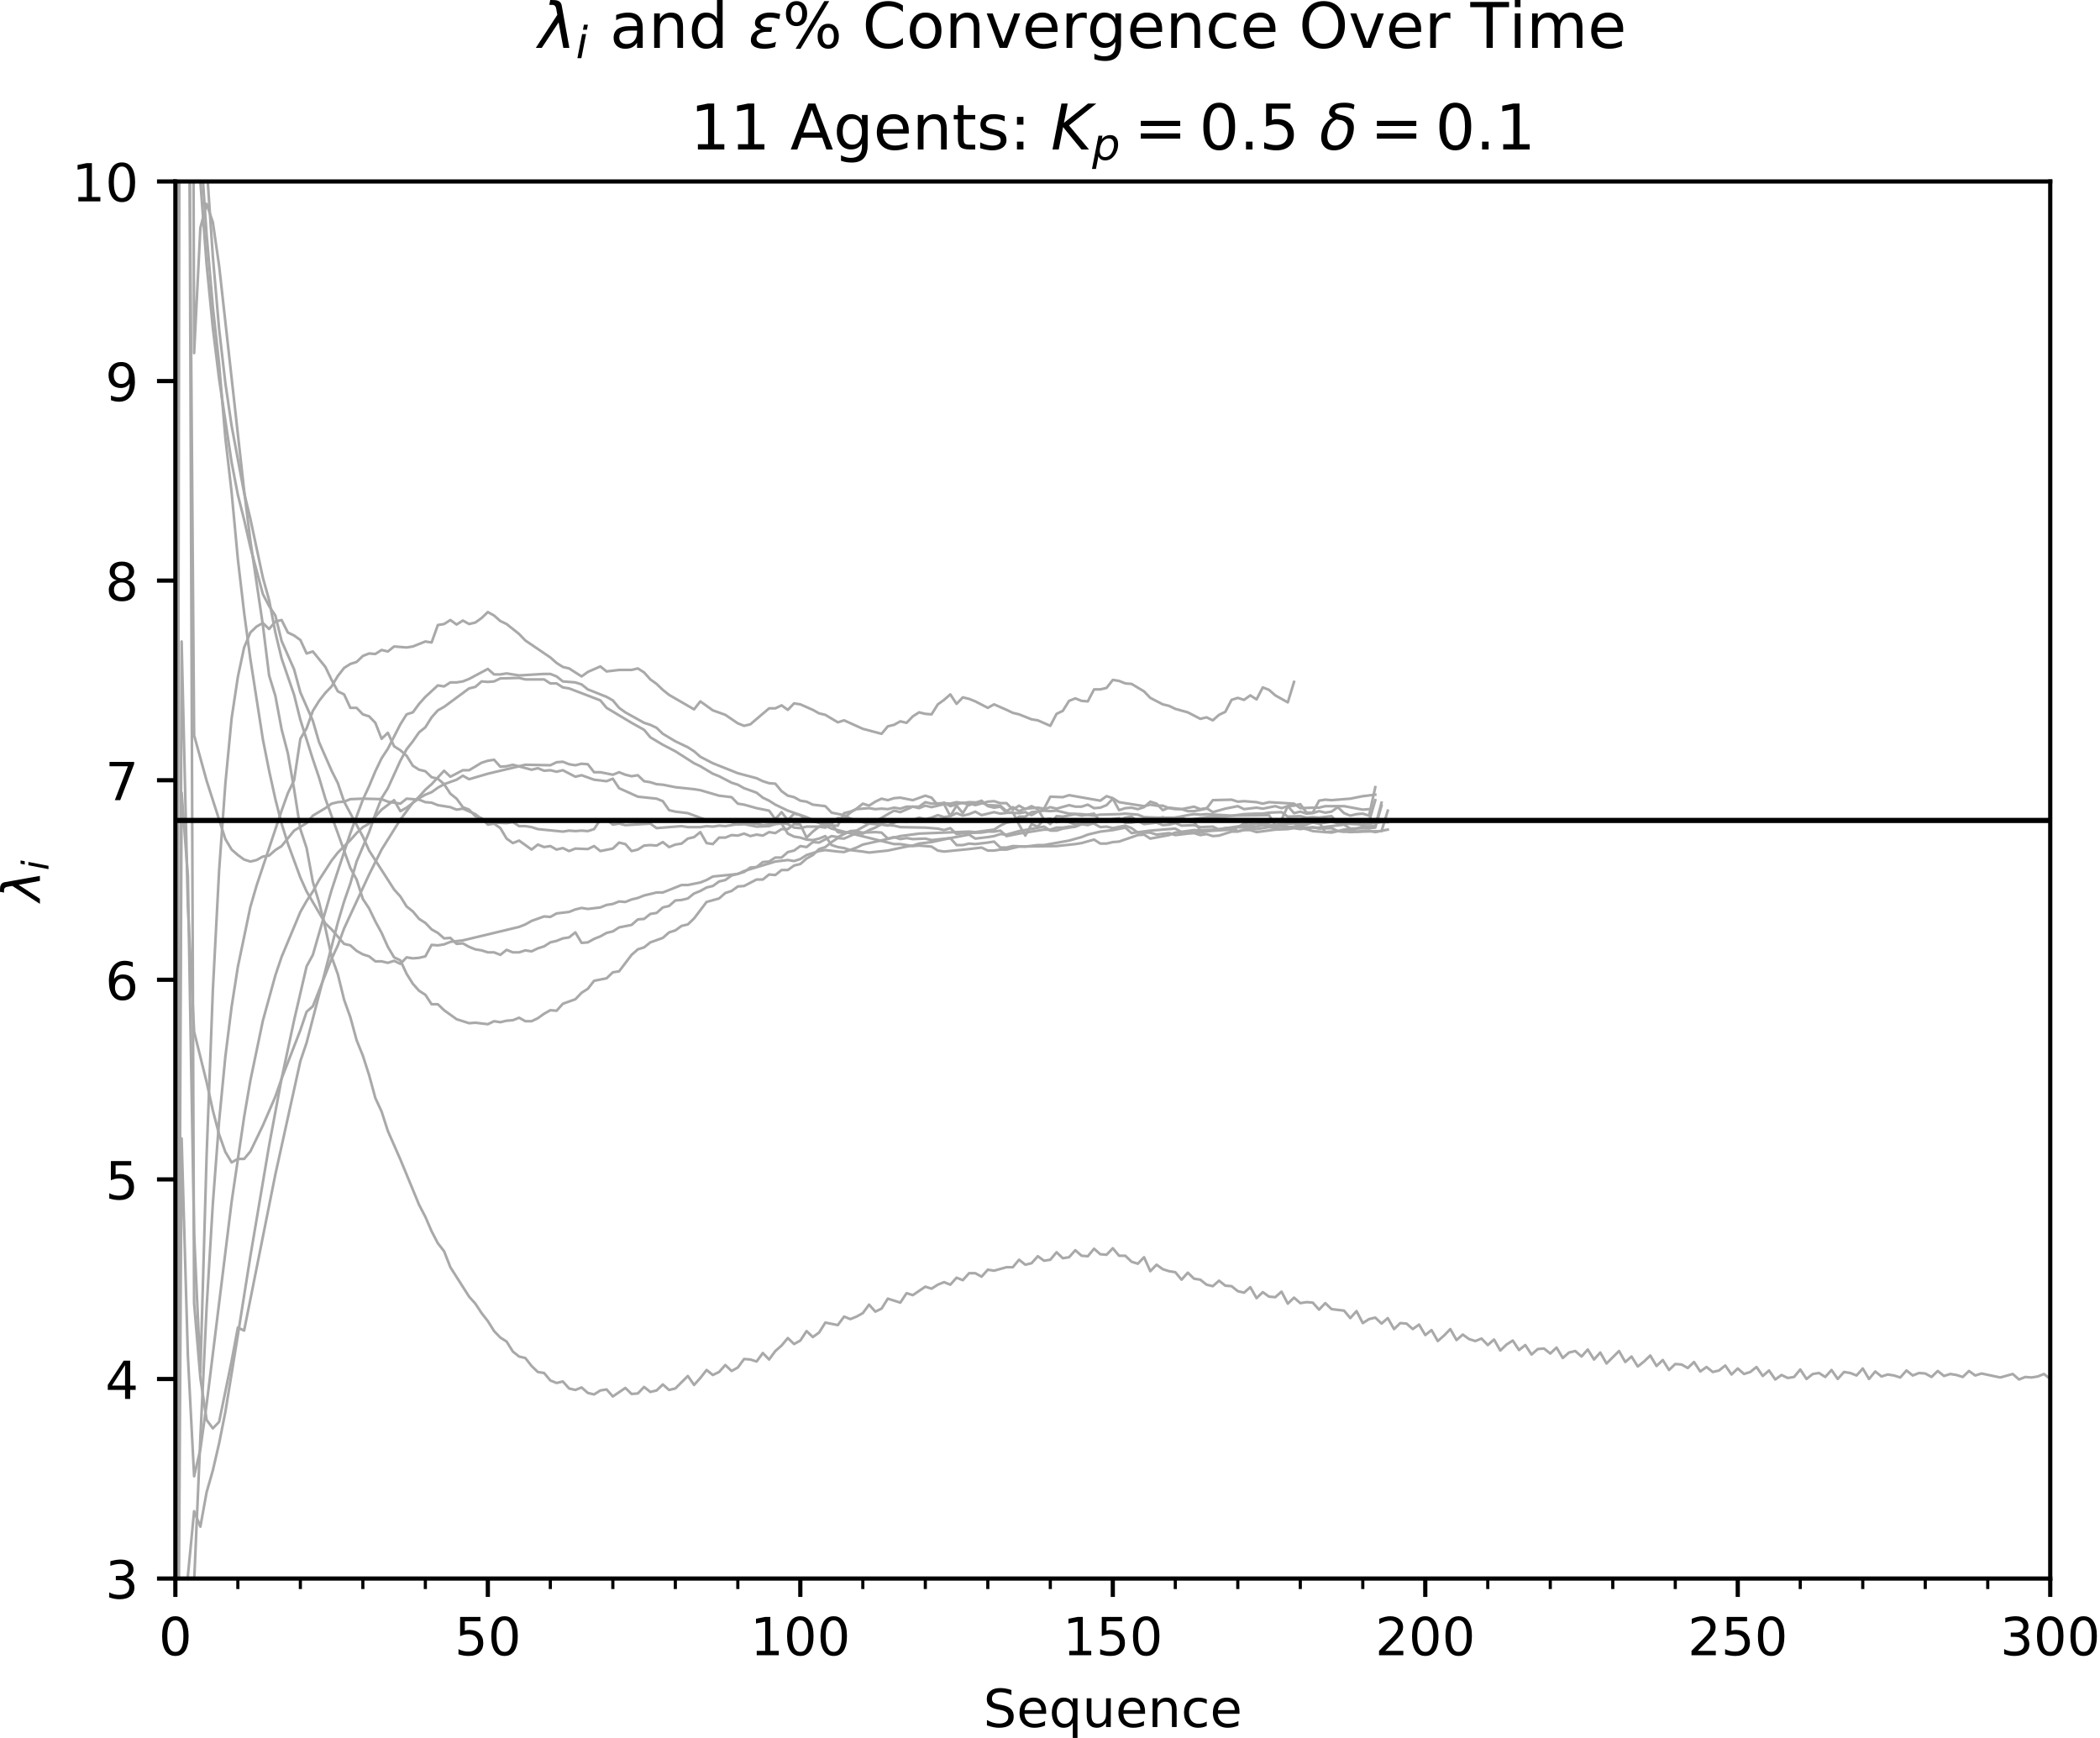 <?xml version="1.0" encoding="utf-8" standalone="no"?>
<!DOCTYPE svg PUBLIC "-//W3C//DTD SVG 1.1//EN"
  "http://www.w3.org/Graphics/SVG/1.1/DTD/svg11.dtd">
<!-- Created with matplotlib (http://matplotlib.org/) -->
<svg height="331pt" version="1.1" viewBox="0 0 400 331" width="400pt" xmlns="http://www.w3.org/2000/svg" xmlns:xlink="http://www.w3.org/1999/xlink">
 <defs>
  <style type="text/css">
*{stroke-linecap:butt;stroke-linejoin:round;}
  </style>
 </defs>
 <g id="figure_1">
  <g id="patch_1">
   <path d="M 0 331.028 
L 400.067 331.028 
L 400.067 0 
L 0 0 
z
" style="fill:#ffffff;"/>
  </g>
  <g id="axes_1">
   <g id="patch_2">
    <path d="M 33.403 300.672 
L 390.523 300.672 
L 390.523 34.56 
L 33.403 34.56 
z
" style="fill:#ffffff;"/>
   </g>
   <g id="matplotlib.axis_1">
    <g id="xtick_1">
     <g id="line2d_1">
      <defs>
       <path d="M 0 0 
L 0 3.5 
" id="m86f6770a67" style="stroke:#000000;stroke-width:0.8;"/>
      </defs>
      <g>
       <use style="stroke:#000000;stroke-width:0.8;" x="33.403" xlink:href="#m86f6770a67" y="300.672"/>
      </g>
     </g>
     <g id="text_1">
      <!-- 0 -->
      <defs>
       <path d="M 31.781 66.406 
Q 24.172 66.406 20.328 58.906 
Q 16.5 51.422 16.5 36.375 
Q 16.5 21.391 20.328 13.891 
Q 24.172 6.391 31.781 6.391 
Q 39.453 6.391 43.281 13.891 
Q 47.125 21.391 47.125 36.375 
Q 47.125 51.422 43.281 58.906 
Q 39.453 66.406 31.781 66.406 
z
M 31.781 74.219 
Q 44.047 74.219 50.516 64.516 
Q 56.984 54.828 56.984 36.375 
Q 56.984 17.969 50.516 8.266 
Q 44.047 -1.422 31.781 -1.422 
Q 19.531 -1.422 13.062 8.266 
Q 6.594 17.969 6.594 36.375 
Q 6.594 54.828 13.062 64.516 
Q 19.531 74.219 31.781 74.219 
z
" id="DejaVuSans-30"/>
      </defs>
      <g transform="translate(30.222 315.27)scale(0.1 -0.1)">
       <use xlink:href="#DejaVuSans-30"/>
      </g>
     </g>
    </g>
    <g id="xtick_2">
     <g id="line2d_2">
      <g>
       <use style="stroke:#000000;stroke-width:0.8;" x="92.923" xlink:href="#m86f6770a67" y="300.672"/>
      </g>
     </g>
     <g id="text_2">
      <!-- 50 -->
      <defs>
       <path d="M 10.797 72.906 
L 49.516 72.906 
L 49.516 64.594 
L 19.828 64.594 
L 19.828 46.734 
Q 21.969 47.469 24.109 47.828 
Q 26.266 48.188 28.422 48.188 
Q 40.625 48.188 47.75 41.5 
Q 54.891 34.812 54.891 23.391 
Q 54.891 11.625 47.562 5.094 
Q 40.234 -1.422 26.906 -1.422 
Q 22.312 -1.422 17.547 -0.641 
Q 12.797 0.141 7.719 1.703 
L 7.719 11.625 
Q 12.109 9.234 16.797 8.062 
Q 21.484 6.891 26.703 6.891 
Q 35.156 6.891 40.078 11.328 
Q 45.016 15.766 45.016 23.391 
Q 45.016 31 40.078 35.438 
Q 35.156 39.891 26.703 39.891 
Q 22.75 39.891 18.812 39.016 
Q 14.891 38.141 10.797 36.281 
z
" id="DejaVuSans-35"/>
      </defs>
      <g transform="translate(86.561 315.27)scale(0.1 -0.1)">
       <use xlink:href="#DejaVuSans-35"/>
       <use x="63.623" xlink:href="#DejaVuSans-30"/>
      </g>
     </g>
    </g>
    <g id="xtick_3">
     <g id="line2d_3">
      <g>
       <use style="stroke:#000000;stroke-width:0.8;" x="152.443" xlink:href="#m86f6770a67" y="300.672"/>
      </g>
     </g>
     <g id="text_3">
      <!-- 100 -->
      <defs>
       <path d="M 12.406 8.297 
L 28.516 8.297 
L 28.516 63.922 
L 10.984 60.406 
L 10.984 69.391 
L 28.422 72.906 
L 38.281 72.906 
L 38.281 8.297 
L 54.391 8.297 
L 54.391 0 
L 12.406 0 
z
" id="DejaVuSans-31"/>
      </defs>
      <g transform="translate(142.899 315.27)scale(0.1 -0.1)">
       <use xlink:href="#DejaVuSans-31"/>
       <use x="63.623" xlink:href="#DejaVuSans-30"/>
       <use x="127.246" xlink:href="#DejaVuSans-30"/>
      </g>
     </g>
    </g>
    <g id="xtick_4">
     <g id="line2d_4">
      <g>
       <use style="stroke:#000000;stroke-width:0.8;" x="211.963" xlink:href="#m86f6770a67" y="300.672"/>
      </g>
     </g>
     <g id="text_4">
      <!-- 150 -->
      <g transform="translate(202.419 315.27)scale(0.1 -0.1)">
       <use xlink:href="#DejaVuSans-31"/>
       <use x="63.623" xlink:href="#DejaVuSans-35"/>
       <use x="127.246" xlink:href="#DejaVuSans-30"/>
      </g>
     </g>
    </g>
    <g id="xtick_5">
     <g id="line2d_5">
      <g>
       <use style="stroke:#000000;stroke-width:0.8;" x="271.483" xlink:href="#m86f6770a67" y="300.672"/>
      </g>
     </g>
     <g id="text_5">
      <!-- 200 -->
      <defs>
       <path d="M 19.188 8.297 
L 53.609 8.297 
L 53.609 0 
L 7.328 0 
L 7.328 8.297 
Q 12.938 14.109 22.625 23.891 
Q 32.328 33.688 34.812 36.531 
Q 39.547 41.844 41.422 45.531 
Q 43.312 49.219 43.312 52.781 
Q 43.312 58.594 39.234 62.25 
Q 35.156 65.922 28.609 65.922 
Q 23.969 65.922 18.812 64.312 
Q 13.672 62.703 7.812 59.422 
L 7.812 69.391 
Q 13.766 71.781 18.938 73 
Q 24.125 74.219 28.422 74.219 
Q 39.75 74.219 46.484 68.547 
Q 53.219 62.891 53.219 53.422 
Q 53.219 48.922 51.531 44.891 
Q 49.859 40.875 45.406 35.406 
Q 44.188 33.984 37.641 27.219 
Q 31.109 20.453 19.188 8.297 
z
" id="DejaVuSans-32"/>
      </defs>
      <g transform="translate(261.939 315.27)scale(0.1 -0.1)">
       <use xlink:href="#DejaVuSans-32"/>
       <use x="63.623" xlink:href="#DejaVuSans-30"/>
       <use x="127.246" xlink:href="#DejaVuSans-30"/>
      </g>
     </g>
    </g>
    <g id="xtick_6">
     <g id="line2d_6">
      <g>
       <use style="stroke:#000000;stroke-width:0.8;" x="331.003" xlink:href="#m86f6770a67" y="300.672"/>
      </g>
     </g>
     <g id="text_6">
      <!-- 250 -->
      <g transform="translate(321.459 315.27)scale(0.1 -0.1)">
       <use xlink:href="#DejaVuSans-32"/>
       <use x="63.623" xlink:href="#DejaVuSans-35"/>
       <use x="127.246" xlink:href="#DejaVuSans-30"/>
      </g>
     </g>
    </g>
    <g id="xtick_7">
     <g id="line2d_7">
      <g>
       <use style="stroke:#000000;stroke-width:0.8;" x="390.523" xlink:href="#m86f6770a67" y="300.672"/>
      </g>
     </g>
     <g id="text_7">
      <!-- 300 -->
      <defs>
       <path d="M 40.578 39.312 
Q 47.656 37.797 51.625 33 
Q 55.609 28.219 55.609 21.188 
Q 55.609 10.406 48.188 4.484 
Q 40.766 -1.422 27.094 -1.422 
Q 22.516 -1.422 17.656 -0.516 
Q 12.797 0.391 7.625 2.203 
L 7.625 11.719 
Q 11.719 9.328 16.594 8.109 
Q 21.484 6.891 26.812 6.891 
Q 36.078 6.891 40.938 10.547 
Q 45.797 14.203 45.797 21.188 
Q 45.797 27.641 41.281 31.266 
Q 36.766 34.906 28.719 34.906 
L 20.219 34.906 
L 20.219 43.016 
L 29.109 43.016 
Q 36.375 43.016 40.234 45.922 
Q 44.094 48.828 44.094 54.297 
Q 44.094 59.906 40.109 62.906 
Q 36.141 65.922 28.719 65.922 
Q 24.656 65.922 20.016 65.031 
Q 15.375 64.156 9.812 62.312 
L 9.812 71.094 
Q 15.438 72.656 20.344 73.438 
Q 25.25 74.219 29.594 74.219 
Q 40.828 74.219 47.359 69.109 
Q 53.906 64.016 53.906 55.328 
Q 53.906 49.266 50.438 45.094 
Q 46.969 40.922 40.578 39.312 
z
" id="DejaVuSans-33"/>
      </defs>
      <g transform="translate(380.979 315.27)scale(0.1 -0.1)">
       <use xlink:href="#DejaVuSans-33"/>
       <use x="63.623" xlink:href="#DejaVuSans-30"/>
       <use x="127.246" xlink:href="#DejaVuSans-30"/>
      </g>
     </g>
    </g>
    <g id="xtick_8">
     <g id="line2d_8">
      <defs>
       <path d="M 0 0 
L 0 2 
" id="m6a150ecca0" style="stroke:#000000;stroke-width:0.6;"/>
      </defs>
      <g>
       <use style="stroke:#000000;stroke-width:0.6;" x="33.403" xlink:href="#m6a150ecca0" y="300.672"/>
      </g>
     </g>
    </g>
    <g id="xtick_9">
     <g id="line2d_9">
      <g>
       <use style="stroke:#000000;stroke-width:0.6;" x="45.307" xlink:href="#m6a150ecca0" y="300.672"/>
      </g>
     </g>
    </g>
    <g id="xtick_10">
     <g id="line2d_10">
      <g>
       <use style="stroke:#000000;stroke-width:0.6;" x="57.211" xlink:href="#m6a150ecca0" y="300.672"/>
      </g>
     </g>
    </g>
    <g id="xtick_11">
     <g id="line2d_11">
      <g>
       <use style="stroke:#000000;stroke-width:0.6;" x="69.115" xlink:href="#m6a150ecca0" y="300.672"/>
      </g>
     </g>
    </g>
    <g id="xtick_12">
     <g id="line2d_12">
      <g>
       <use style="stroke:#000000;stroke-width:0.6;" x="81.019" xlink:href="#m6a150ecca0" y="300.672"/>
      </g>
     </g>
    </g>
    <g id="xtick_13">
     <g id="line2d_13">
      <g>
       <use style="stroke:#000000;stroke-width:0.6;" x="92.923" xlink:href="#m6a150ecca0" y="300.672"/>
      </g>
     </g>
    </g>
    <g id="xtick_14">
     <g id="line2d_14">
      <g>
       <use style="stroke:#000000;stroke-width:0.6;" x="104.827" xlink:href="#m6a150ecca0" y="300.672"/>
      </g>
     </g>
    </g>
    <g id="xtick_15">
     <g id="line2d_15">
      <g>
       <use style="stroke:#000000;stroke-width:0.6;" x="116.731" xlink:href="#m6a150ecca0" y="300.672"/>
      </g>
     </g>
    </g>
    <g id="xtick_16">
     <g id="line2d_16">
      <g>
       <use style="stroke:#000000;stroke-width:0.6;" x="128.635" xlink:href="#m6a150ecca0" y="300.672"/>
      </g>
     </g>
    </g>
    <g id="xtick_17">
     <g id="line2d_17">
      <g>
       <use style="stroke:#000000;stroke-width:0.6;" x="140.539" xlink:href="#m6a150ecca0" y="300.672"/>
      </g>
     </g>
    </g>
    <g id="xtick_18">
     <g id="line2d_18">
      <g>
       <use style="stroke:#000000;stroke-width:0.6;" x="152.443" xlink:href="#m6a150ecca0" y="300.672"/>
      </g>
     </g>
    </g>
    <g id="xtick_19">
     <g id="line2d_19">
      <g>
       <use style="stroke:#000000;stroke-width:0.6;" x="164.347" xlink:href="#m6a150ecca0" y="300.672"/>
      </g>
     </g>
    </g>
    <g id="xtick_20">
     <g id="line2d_20">
      <g>
       <use style="stroke:#000000;stroke-width:0.6;" x="176.251" xlink:href="#m6a150ecca0" y="300.672"/>
      </g>
     </g>
    </g>
    <g id="xtick_21">
     <g id="line2d_21">
      <g>
       <use style="stroke:#000000;stroke-width:0.6;" x="188.155" xlink:href="#m6a150ecca0" y="300.672"/>
      </g>
     </g>
    </g>
    <g id="xtick_22">
     <g id="line2d_22">
      <g>
       <use style="stroke:#000000;stroke-width:0.6;" x="200.059" xlink:href="#m6a150ecca0" y="300.672"/>
      </g>
     </g>
    </g>
    <g id="xtick_23">
     <g id="line2d_23">
      <g>
       <use style="stroke:#000000;stroke-width:0.6;" x="211.963" xlink:href="#m6a150ecca0" y="300.672"/>
      </g>
     </g>
    </g>
    <g id="xtick_24">
     <g id="line2d_24">
      <g>
       <use style="stroke:#000000;stroke-width:0.6;" x="223.867" xlink:href="#m6a150ecca0" y="300.672"/>
      </g>
     </g>
    </g>
    <g id="xtick_25">
     <g id="line2d_25">
      <g>
       <use style="stroke:#000000;stroke-width:0.6;" x="235.771" xlink:href="#m6a150ecca0" y="300.672"/>
      </g>
     </g>
    </g>
    <g id="xtick_26">
     <g id="line2d_26">
      <g>
       <use style="stroke:#000000;stroke-width:0.6;" x="247.675" xlink:href="#m6a150ecca0" y="300.672"/>
      </g>
     </g>
    </g>
    <g id="xtick_27">
     <g id="line2d_27">
      <g>
       <use style="stroke:#000000;stroke-width:0.6;" x="259.579" xlink:href="#m6a150ecca0" y="300.672"/>
      </g>
     </g>
    </g>
    <g id="xtick_28">
     <g id="line2d_28">
      <g>
       <use style="stroke:#000000;stroke-width:0.6;" x="271.483" xlink:href="#m6a150ecca0" y="300.672"/>
      </g>
     </g>
    </g>
    <g id="xtick_29">
     <g id="line2d_29">
      <g>
       <use style="stroke:#000000;stroke-width:0.6;" x="283.387" xlink:href="#m6a150ecca0" y="300.672"/>
      </g>
     </g>
    </g>
    <g id="xtick_30">
     <g id="line2d_30">
      <g>
       <use style="stroke:#000000;stroke-width:0.6;" x="295.291" xlink:href="#m6a150ecca0" y="300.672"/>
      </g>
     </g>
    </g>
    <g id="xtick_31">
     <g id="line2d_31">
      <g>
       <use style="stroke:#000000;stroke-width:0.6;" x="307.195" xlink:href="#m6a150ecca0" y="300.672"/>
      </g>
     </g>
    </g>
    <g id="xtick_32">
     <g id="line2d_32">
      <g>
       <use style="stroke:#000000;stroke-width:0.6;" x="319.099" xlink:href="#m6a150ecca0" y="300.672"/>
      </g>
     </g>
    </g>
    <g id="xtick_33">
     <g id="line2d_33">
      <g>
       <use style="stroke:#000000;stroke-width:0.6;" x="331.003" xlink:href="#m6a150ecca0" y="300.672"/>
      </g>
     </g>
    </g>
    <g id="xtick_34">
     <g id="line2d_34">
      <g>
       <use style="stroke:#000000;stroke-width:0.6;" x="342.907" xlink:href="#m6a150ecca0" y="300.672"/>
      </g>
     </g>
    </g>
    <g id="xtick_35">
     <g id="line2d_35">
      <g>
       <use style="stroke:#000000;stroke-width:0.6;" x="354.811" xlink:href="#m6a150ecca0" y="300.672"/>
      </g>
     </g>
    </g>
    <g id="xtick_36">
     <g id="line2d_36">
      <g>
       <use style="stroke:#000000;stroke-width:0.6;" x="366.715" xlink:href="#m6a150ecca0" y="300.672"/>
      </g>
     </g>
    </g>
    <g id="xtick_37">
     <g id="line2d_37">
      <g>
       <use style="stroke:#000000;stroke-width:0.6;" x="378.619" xlink:href="#m6a150ecca0" y="300.672"/>
      </g>
     </g>
    </g>
    <g id="xtick_38">
     <g id="line2d_38">
      <g>
       <use style="stroke:#000000;stroke-width:0.6;" x="390.523" xlink:href="#m6a150ecca0" y="300.672"/>
      </g>
     </g>
    </g>
    <g id="text_8">
     <!-- Sequence -->
     <defs>
      <path d="M 53.516 70.516 
L 53.516 60.891 
Q 47.906 63.578 42.922 64.891 
Q 37.938 66.219 33.297 66.219 
Q 25.25 66.219 20.875 63.094 
Q 16.5 59.969 16.5 54.203 
Q 16.5 49.359 19.406 46.891 
Q 22.312 44.438 30.422 42.922 
L 36.375 41.703 
Q 47.406 39.594 52.656 34.297 
Q 57.906 29 57.906 20.125 
Q 57.906 9.516 50.797 4.047 
Q 43.703 -1.422 29.984 -1.422 
Q 24.812 -1.422 18.969 -0.25 
Q 13.141 0.922 6.891 3.219 
L 6.891 13.375 
Q 12.891 10.016 18.656 8.297 
Q 24.422 6.594 29.984 6.594 
Q 38.422 6.594 43.016 9.906 
Q 47.609 13.234 47.609 19.391 
Q 47.609 24.75 44.312 27.781 
Q 41.016 30.812 33.5 32.328 
L 27.484 33.5 
Q 16.453 35.688 11.516 40.375 
Q 6.594 45.062 6.594 53.422 
Q 6.594 63.094 13.406 68.656 
Q 20.219 74.219 32.172 74.219 
Q 37.312 74.219 42.625 73.281 
Q 47.953 72.359 53.516 70.516 
z
" id="DejaVuSans-53"/>
      <path d="M 56.203 29.594 
L 56.203 25.203 
L 14.891 25.203 
Q 15.484 15.922 20.484 11.062 
Q 25.484 6.203 34.422 6.203 
Q 39.594 6.203 44.453 7.469 
Q 49.312 8.734 54.109 11.281 
L 54.109 2.781 
Q 49.266 0.734 44.188 -0.344 
Q 39.109 -1.422 33.891 -1.422 
Q 20.797 -1.422 13.156 6.188 
Q 5.516 13.812 5.516 26.812 
Q 5.516 40.234 12.766 48.109 
Q 20.016 56 32.328 56 
Q 43.359 56 49.781 48.891 
Q 56.203 41.797 56.203 29.594 
z
M 47.219 32.234 
Q 47.125 39.594 43.094 43.984 
Q 39.062 48.391 32.422 48.391 
Q 24.906 48.391 20.391 44.141 
Q 15.875 39.891 15.188 32.172 
z
" id="DejaVuSans-65"/>
      <path d="M 14.797 27.297 
Q 14.797 17.391 18.875 11.75 
Q 22.953 6.109 30.078 6.109 
Q 37.203 6.109 41.297 11.75 
Q 45.406 17.391 45.406 27.297 
Q 45.406 37.203 41.297 42.844 
Q 37.203 48.484 30.078 48.484 
Q 22.953 48.484 18.875 42.844 
Q 14.797 37.203 14.797 27.297 
z
M 45.406 8.203 
Q 42.578 3.328 38.25 0.953 
Q 33.938 -1.422 27.875 -1.422 
Q 17.969 -1.422 11.734 6.484 
Q 5.516 14.406 5.516 27.297 
Q 5.516 40.188 11.734 48.094 
Q 17.969 56 27.875 56 
Q 33.938 56 38.25 53.625 
Q 42.578 51.266 45.406 46.391 
L 45.406 54.688 
L 54.391 54.688 
L 54.391 -20.797 
L 45.406 -20.797 
z
" id="DejaVuSans-71"/>
      <path d="M 8.5 21.578 
L 8.5 54.688 
L 17.484 54.688 
L 17.484 21.922 
Q 17.484 14.156 20.5 10.266 
Q 23.531 6.391 29.594 6.391 
Q 36.859 6.391 41.078 11.031 
Q 45.312 15.672 45.312 23.688 
L 45.312 54.688 
L 54.297 54.688 
L 54.297 0 
L 45.312 0 
L 45.312 8.406 
Q 42.047 3.422 37.719 1 
Q 33.406 -1.422 27.688 -1.422 
Q 18.266 -1.422 13.375 4.438 
Q 8.5 10.297 8.5 21.578 
z
M 31.109 56 
z
" id="DejaVuSans-75"/>
      <path d="M 54.891 33.016 
L 54.891 0 
L 45.906 0 
L 45.906 32.719 
Q 45.906 40.484 42.875 44.328 
Q 39.844 48.188 33.797 48.188 
Q 26.516 48.188 22.312 43.547 
Q 18.109 38.922 18.109 30.906 
L 18.109 0 
L 9.078 0 
L 9.078 54.688 
L 18.109 54.688 
L 18.109 46.188 
Q 21.344 51.125 25.703 53.562 
Q 30.078 56 35.797 56 
Q 45.219 56 50.047 50.172 
Q 54.891 44.344 54.891 33.016 
z
" id="DejaVuSans-6e"/>
      <path d="M 48.781 52.594 
L 48.781 44.188 
Q 44.969 46.297 41.141 47.344 
Q 37.312 48.391 33.406 48.391 
Q 24.656 48.391 19.812 42.844 
Q 14.984 37.312 14.984 27.297 
Q 14.984 17.281 19.812 11.734 
Q 24.656 6.203 33.406 6.203 
Q 37.312 6.203 41.141 7.25 
Q 44.969 8.297 48.781 10.406 
L 48.781 2.094 
Q 45.016 0.344 40.984 -0.531 
Q 36.969 -1.422 32.422 -1.422 
Q 20.062 -1.422 12.781 6.344 
Q 5.516 14.109 5.516 27.297 
Q 5.516 40.672 12.859 48.328 
Q 20.219 56 33.016 56 
Q 37.156 56 41.109 55.141 
Q 45.062 54.297 48.781 52.594 
z
" id="DejaVuSans-63"/>
     </defs>
     <g transform="translate(187.298 328.949)scale(0.1 -0.1)">
      <use xlink:href="#DejaVuSans-53"/>
      <use x="63.477" xlink:href="#DejaVuSans-65"/>
      <use x="125" xlink:href="#DejaVuSans-71"/>
      <use x="188.477" xlink:href="#DejaVuSans-75"/>
      <use x="251.855" xlink:href="#DejaVuSans-65"/>
      <use x="313.379" xlink:href="#DejaVuSans-6e"/>
      <use x="376.758" xlink:href="#DejaVuSans-63"/>
      <use x="431.738" xlink:href="#DejaVuSans-65"/>
     </g>
    </g>
   </g>
   <g id="matplotlib.axis_2">
    <g id="ytick_1">
     <g id="line2d_39">
      <defs>
       <path d="M 0 0 
L -3.5 0 
" id="m1c97be8721" style="stroke:#000000;stroke-width:0.8;"/>
      </defs>
      <g>
       <use style="stroke:#000000;stroke-width:0.8;" x="33.403" xlink:href="#m1c97be8721" y="300.672"/>
      </g>
     </g>
     <g id="text_9">
      <!-- 3 -->
      <g transform="translate(20.041 304.471)scale(0.1 -0.1)">
       <use xlink:href="#DejaVuSans-33"/>
      </g>
     </g>
    </g>
    <g id="ytick_2">
     <g id="line2d_40">
      <g>
       <use style="stroke:#000000;stroke-width:0.8;" x="33.403" xlink:href="#m1c97be8721" y="262.656"/>
      </g>
     </g>
     <g id="text_10">
      <!-- 4 -->
      <defs>
       <path d="M 37.797 64.312 
L 12.891 25.391 
L 37.797 25.391 
z
M 35.203 72.906 
L 47.609 72.906 
L 47.609 25.391 
L 58.016 25.391 
L 58.016 17.188 
L 47.609 17.188 
L 47.609 0 
L 37.797 0 
L 37.797 17.188 
L 4.891 17.188 
L 4.891 26.703 
z
" id="DejaVuSans-34"/>
      </defs>
      <g transform="translate(20.041 266.455)scale(0.1 -0.1)">
       <use xlink:href="#DejaVuSans-34"/>
      </g>
     </g>
    </g>
    <g id="ytick_3">
     <g id="line2d_41">
      <g>
       <use style="stroke:#000000;stroke-width:0.8;" x="33.403" xlink:href="#m1c97be8721" y="224.64"/>
      </g>
     </g>
     <g id="text_11">
      <!-- 5 -->
      <g transform="translate(20.041 228.439)scale(0.1 -0.1)">
       <use xlink:href="#DejaVuSans-35"/>
      </g>
     </g>
    </g>
    <g id="ytick_4">
     <g id="line2d_42">
      <g>
       <use style="stroke:#000000;stroke-width:0.8;" x="33.403" xlink:href="#m1c97be8721" y="186.624"/>
      </g>
     </g>
     <g id="text_12">
      <!-- 6 -->
      <defs>
       <path d="M 33.016 40.375 
Q 26.375 40.375 22.484 35.828 
Q 18.609 31.297 18.609 23.391 
Q 18.609 15.531 22.484 10.953 
Q 26.375 6.391 33.016 6.391 
Q 39.656 6.391 43.531 10.953 
Q 47.406 15.531 47.406 23.391 
Q 47.406 31.297 43.531 35.828 
Q 39.656 40.375 33.016 40.375 
z
M 52.594 71.297 
L 52.594 62.312 
Q 48.875 64.062 45.094 64.984 
Q 41.312 65.922 37.594 65.922 
Q 27.828 65.922 22.672 59.328 
Q 17.531 52.734 16.797 39.406 
Q 19.672 43.656 24.016 45.922 
Q 28.375 48.188 33.594 48.188 
Q 44.578 48.188 50.953 41.516 
Q 57.328 34.859 57.328 23.391 
Q 57.328 12.156 50.688 5.359 
Q 44.047 -1.422 33.016 -1.422 
Q 20.359 -1.422 13.672 8.266 
Q 6.984 17.969 6.984 36.375 
Q 6.984 53.656 15.188 63.938 
Q 23.391 74.219 37.203 74.219 
Q 40.922 74.219 44.703 73.484 
Q 48.484 72.75 52.594 71.297 
z
" id="DejaVuSans-36"/>
      </defs>
      <g transform="translate(20.041 190.423)scale(0.1 -0.1)">
       <use xlink:href="#DejaVuSans-36"/>
      </g>
     </g>
    </g>
    <g id="ytick_5">
     <g id="line2d_43">
      <g>
       <use style="stroke:#000000;stroke-width:0.8;" x="33.403" xlink:href="#m1c97be8721" y="148.608"/>
      </g>
     </g>
     <g id="text_13">
      <!-- 7 -->
      <defs>
       <path d="M 8.203 72.906 
L 55.078 72.906 
L 55.078 68.703 
L 28.609 0 
L 18.312 0 
L 43.219 64.594 
L 8.203 64.594 
z
" id="DejaVuSans-37"/>
      </defs>
      <g transform="translate(20.041 152.407)scale(0.1 -0.1)">
       <use xlink:href="#DejaVuSans-37"/>
      </g>
     </g>
    </g>
    <g id="ytick_6">
     <g id="line2d_44">
      <g>
       <use style="stroke:#000000;stroke-width:0.8;" x="33.403" xlink:href="#m1c97be8721" y="110.592"/>
      </g>
     </g>
     <g id="text_14">
      <!-- 8 -->
      <defs>
       <path d="M 31.781 34.625 
Q 24.75 34.625 20.719 30.859 
Q 16.703 27.094 16.703 20.516 
Q 16.703 13.922 20.719 10.156 
Q 24.75 6.391 31.781 6.391 
Q 38.812 6.391 42.859 10.172 
Q 46.922 13.969 46.922 20.516 
Q 46.922 27.094 42.891 30.859 
Q 38.875 34.625 31.781 34.625 
z
M 21.922 38.812 
Q 15.578 40.375 12.031 44.719 
Q 8.5 49.078 8.5 55.328 
Q 8.5 64.062 14.719 69.141 
Q 20.953 74.219 31.781 74.219 
Q 42.672 74.219 48.875 69.141 
Q 55.078 64.062 55.078 55.328 
Q 55.078 49.078 51.531 44.719 
Q 48 40.375 41.703 38.812 
Q 48.828 37.156 52.797 32.312 
Q 56.781 27.484 56.781 20.516 
Q 56.781 9.906 50.312 4.234 
Q 43.844 -1.422 31.781 -1.422 
Q 19.734 -1.422 13.25 4.234 
Q 6.781 9.906 6.781 20.516 
Q 6.781 27.484 10.781 32.312 
Q 14.797 37.156 21.922 38.812 
z
M 18.312 54.391 
Q 18.312 48.734 21.844 45.562 
Q 25.391 42.391 31.781 42.391 
Q 38.141 42.391 41.719 45.562 
Q 45.312 48.734 45.312 54.391 
Q 45.312 60.062 41.719 63.234 
Q 38.141 66.406 31.781 66.406 
Q 25.391 66.406 21.844 63.234 
Q 18.312 60.062 18.312 54.391 
z
" id="DejaVuSans-38"/>
      </defs>
      <g transform="translate(20.041 114.391)scale(0.1 -0.1)">
       <use xlink:href="#DejaVuSans-38"/>
      </g>
     </g>
    </g>
    <g id="ytick_7">
     <g id="line2d_45">
      <g>
       <use style="stroke:#000000;stroke-width:0.8;" x="33.403" xlink:href="#m1c97be8721" y="72.576"/>
      </g>
     </g>
     <g id="text_15">
      <!-- 9 -->
      <defs>
       <path d="M 10.984 1.516 
L 10.984 10.5 
Q 14.703 8.734 18.5 7.812 
Q 22.312 6.891 25.984 6.891 
Q 35.75 6.891 40.891 13.453 
Q 46.047 20.016 46.781 33.406 
Q 43.953 29.203 39.594 26.953 
Q 35.25 24.703 29.984 24.703 
Q 19.047 24.703 12.672 31.312 
Q 6.297 37.938 6.297 49.422 
Q 6.297 60.641 12.938 67.422 
Q 19.578 74.219 30.609 74.219 
Q 43.266 74.219 49.922 64.516 
Q 56.594 54.828 56.594 36.375 
Q 56.594 19.141 48.406 8.859 
Q 40.234 -1.422 26.422 -1.422 
Q 22.703 -1.422 18.891 -0.688 
Q 15.094 0.047 10.984 1.516 
z
M 30.609 32.422 
Q 37.25 32.422 41.125 36.953 
Q 45.016 41.5 45.016 49.422 
Q 45.016 57.281 41.125 61.844 
Q 37.25 66.406 30.609 66.406 
Q 23.969 66.406 20.094 61.844 
Q 16.219 57.281 16.219 49.422 
Q 16.219 41.5 20.094 36.953 
Q 23.969 32.422 30.609 32.422 
z
" id="DejaVuSans-39"/>
      </defs>
      <g transform="translate(20.041 76.375)scale(0.1 -0.1)">
       <use xlink:href="#DejaVuSans-39"/>
      </g>
     </g>
    </g>
    <g id="ytick_8">
     <g id="line2d_46">
      <g>
       <use style="stroke:#000000;stroke-width:0.8;" x="33.403" xlink:href="#m1c97be8721" y="34.56"/>
      </g>
     </g>
     <g id="text_16">
      <!-- 10 -->
      <g transform="translate(13.678 38.359)scale(0.1 -0.1)">
       <use xlink:href="#DejaVuSans-31"/>
       <use x="63.623" xlink:href="#DejaVuSans-30"/>
      </g>
     </g>
    </g>
    <g id="text_17">
     <!-- $\lambda_i$ -->
     <defs>
      <path d="M 36.719 67.438 
L 48.828 0 
L 39.312 0 
L 31.844 40.438 
L 5.125 0 
L -4.391 0 
L 29.734 52.438 
L 28.031 62.109 
Q 26.953 68.266 21.734 68.266 
L 17.047 68.266 
L 18.5 75.984 
L 24.219 75.875 
Q 35.203 75.734 36.719 67.438 
z
" id="DejaVuSans-Oblique-3bb"/>
      <path d="M 18.312 75.984 
L 27.297 75.984 
L 25.094 64.594 
L 16.109 64.594 
z
M 14.203 54.688 
L 23.188 54.688 
L 12.5 0 
L 3.516 0 
z
" id="DejaVuSans-Oblique-69"/>
     </defs>
     <g transform="translate(7.598 171.716)rotate(-90)scale(0.1 -0.1)">
      <use transform="translate(0 0.016)" xlink:href="#DejaVuSans-Oblique-3bb"/>
      <use transform="translate(59.18 -16.391)scale(0.7)" xlink:href="#DejaVuSans-Oblique-69"/>
     </g>
    </g>
   </g>
   <g id="line2d_47">
    <path clip-path="url(#p5d608aed53)" d="M 33.901 332.028 
L 34.594 216.847 
L 35.784 258.189 
L 36.974 281.189 
L 38.165 276.057 
L 39.355 267.503 
L 44.117 228.917 
L 46.498 212.76 
L 47.688 205.822 
L 50.069 194.417 
L 52.45 185.769 
L 53.64 182.252 
L 57.211 173.699 
L 58.402 171.608 
L 59.592 169.802 
L 60.782 167.616 
L 63.163 163.909 
L 64.354 162.389 
L 66.734 160.013 
L 67.925 158.682 
L 69.115 157.542 
L 70.306 156.876 
L 72.686 154.215 
L 75.067 152.41 
L 76.258 154.5 
L 77.448 153.835 
L 79.829 152.029 
L 81.019 151.364 
L 82.21 150.889 
L 83.4 150.034 
L 84.59 149.368 
L 86.971 148.513 
L 88.162 147.753 
L 89.352 148.418 
L 92.923 147.372 
L 100.066 145.662 
L 104.827 145.757 
L 106.018 145.187 
L 107.208 145.091 
L 108.398 145.567 
L 109.589 145.757 
L 110.779 145.472 
L 111.97 145.567 
L 113.16 147.087 
L 114.35 147.087 
L 116.731 147.563 
L 117.922 147.087 
L 119.112 147.563 
L 120.302 147.848 
L 121.493 147.658 
L 122.683 148.798 
L 123.874 148.988 
L 125.064 149.368 
L 126.254 149.463 
L 128.635 149.939 
L 132.206 150.319 
L 133.397 150.509 
L 136.968 151.554 
L 139.349 151.839 
L 140.539 153.075 
L 141.73 153.265 
L 144.11 153.93 
L 146.491 154.405 
L 147.682 156.021 
L 148.872 154.691 
L 150.062 156.211 
L 151.253 154.976 
L 152.443 155.261 
L 153.634 156.211 
L 156.014 156.686 
L 158.395 156.971 
L 159.586 158.492 
L 160.776 158.682 
L 161.966 158.397 
L 163.157 158.397 
L 164.347 158.587 
L 166.728 158.492 
L 167.918 158.587 
L 169.109 159.728 
L 170.299 159.443 
L 171.49 159.823 
L 172.68 159.633 
L 173.87 159.823 
L 176.251 159.728 
L 177.442 160.013 
L 181.013 159.633 
L 184.584 158.967 
L 185.774 159.728 
L 188.155 159.443 
L 189.346 159.252 
L 190.536 158.872 
L 191.726 158.967 
L 194.107 158.302 
L 198.869 157.447 
L 200.059 158.207 
L 201.25 158.207 
L 202.44 157.827 
L 204.821 157.447 
L 206.011 156.971 
L 207.202 157.162 
L 209.582 156.306 
L 210.773 156.496 
L 211.963 156.116 
L 213.154 156.211 
L 214.344 155.736 
L 215.534 155.546 
L 216.725 156.496 
L 217.915 156.211 
L 219.106 156.496 
L 220.296 156.021 
L 221.486 156.211 
L 222.677 155.831 
L 225.058 155.641 
L 226.248 156.401 
L 227.438 156.591 
L 228.629 158.112 
L 232.2 158.017 
L 235.771 157.542 
L 236.962 157.637 
L 238.152 157.447 
L 239.342 157.447 
L 240.533 157.162 
L 241.723 157.257 
L 244.104 156.971 
L 246.485 156.781 
L 247.675 157.637 
L 251.246 157.637 
L 253.627 157.352 
L 256.008 157.067 
L 257.198 157.827 
L 260.77 157.732 
L 261.96 157.637 
L 263.15 153.455 
L 263.15 153.455 
" style="fill:none;stroke:#a9a9a9;stroke-linecap:square;stroke-width:0.5;"/>
   </g>
   <g id="line2d_48">
    <path clip-path="url(#p5d608aed53)" d="M 33.522 332.028 
L 34.003 -1 
M 36.488 -1 
L 36.974 20.494 
L 38.165 27.242 
L 39.355 44.729 
L 40.546 58.51 
L 41.736 69.345 
L 42.926 83.411 
L 44.117 93.77 
L 45.307 106.505 
L 46.498 116.675 
L 47.688 125.513 
L 50.069 140.815 
L 51.259 146.802 
L 52.45 152.219 
L 53.64 156.876 
L 54.83 160.678 
L 57.211 167.141 
L 58.402 169.802 
L 61.973 175.884 
L 63.163 177.025 
L 65.544 179.781 
L 66.734 180.066 
L 67.925 181.112 
L 69.115 181.777 
L 70.306 182.157 
L 71.496 183.108 
L 72.686 183.108 
L 73.877 183.393 
L 75.067 183.012 
L 76.258 183.583 
L 77.448 182.347 
L 78.638 182.537 
L 79.829 182.442 
L 81.019 182.157 
L 82.21 179.971 
L 83.4 180.066 
L 84.59 179.876 
L 85.781 179.401 
L 88.162 179.116 
L 98.875 176.55 
L 100.066 176.075 
L 101.256 175.409 
L 103.637 174.554 
L 104.827 174.649 
L 106.018 173.984 
L 108.398 173.699 
L 109.589 173.223 
L 110.779 172.938 
L 111.97 173.128 
L 114.35 172.843 
L 115.541 172.368 
L 116.731 172.178 
L 117.922 171.703 
L 119.112 171.798 
L 120.302 171.323 
L 121.493 171.037 
L 122.683 170.562 
L 125.064 169.992 
L 126.254 169.992 
L 129.826 168.566 
L 131.016 168.566 
L 133.397 168.091 
L 134.587 167.616 
L 135.778 166.951 
L 140.539 166.475 
L 141.73 165.905 
L 147.682 164.099 
L 150.062 163.814 
L 151.253 164.004 
L 152.443 163.624 
L 153.634 162.864 
L 156.014 162.104 
L 157.205 161.914 
L 159.586 162.199 
L 160.776 162.294 
L 163.157 161.438 
L 164.347 160.868 
L 171.49 159.252 
L 175.061 158.777 
L 177.442 158.682 
L 179.822 158.587 
L 182.203 158.492 
L 184.584 158.397 
L 185.774 158.492 
L 189.346 158.017 
L 190.536 157.257 
L 191.726 156.686 
L 192.917 156.496 
L 194.107 155.546 
L 195.298 155.546 
L 196.488 154.691 
L 198.869 154.405 
L 200.059 154.5 
L 201.25 154.405 
L 203.63 154.976 
L 206.011 155.071 
L 208.392 155.356 
L 209.582 155.166 
L 213.154 155.071 
L 214.344 154.976 
L 216.725 155.166 
L 217.915 155.641 
L 220.296 155.736 
L 223.867 155.736 
L 226.248 155.261 
L 227.438 155.071 
L 228.629 155.166 
L 229.819 155.071 
L 234.581 155.356 
L 241.723 155.261 
L 242.914 157.257 
L 245.294 157.637 
L 247.675 157.732 
L 248.866 157.922 
L 250.056 158.302 
L 253.627 158.587 
L 256.008 158.017 
L 258.389 157.827 
L 259.579 157.447 
L 261.96 157.352 
L 263.15 152.885 
L 263.15 152.885 
" style="fill:none;stroke:#a9a9a9;stroke-linecap:square;stroke-width:0.5;"/>
   </g>
   <g id="line2d_49">
    <path clip-path="url(#p5d608aed53)" d="M 35.123 332.028 
L 35.784 317.684 
L 36.974 301.432 
L 38.165 273.871 
L 39.355 249.065 
L 40.546 229.202 
L 41.736 213.52 
L 42.926 201.26 
L 44.117 191.756 
L 45.307 184.153 
L 47.688 172.748 
L 48.878 168.661 
L 53.64 154.405 
L 54.83 151.079 
L 56.021 148.608 
L 57.211 140.72 
L 58.402 138.724 
L 59.592 135.397 
L 60.782 133.497 
L 61.973 131.976 
L 63.163 130.74 
L 64.354 128.745 
L 65.544 127.224 
L 66.734 126.464 
L 67.925 126.083 
L 69.115 124.943 
L 70.306 124.468 
L 71.496 124.563 
L 72.686 123.803 
L 73.877 124.088 
L 75.067 123.137 
L 77.448 123.327 
L 78.638 123.137 
L 81.019 122.187 
L 82.21 122.377 
L 83.4 119.051 
L 84.59 118.86 
L 85.781 118.1 
L 86.971 118.955 
L 88.162 118.195 
L 89.352 118.86 
L 90.542 118.575 
L 91.733 117.72 
L 92.923 116.579 
L 94.114 117.245 
L 95.304 118.29 
L 96.494 118.86 
L 98.875 120.761 
L 100.066 121.997 
L 102.446 123.612 
L 104.827 125.228 
L 106.018 126.274 
L 107.208 127.034 
L 108.398 127.319 
L 110.779 128.84 
L 111.97 127.984 
L 114.35 126.939 
L 115.541 127.889 
L 117.922 127.604 
L 120.302 127.604 
L 121.493 127.319 
L 122.683 128.079 
L 123.874 129.41 
L 125.064 130.265 
L 126.254 131.406 
L 127.445 132.356 
L 132.206 135.112 
L 133.397 133.592 
L 135.778 135.302 
L 138.158 136.158 
L 140.539 137.773 
L 141.73 138.249 
L 142.92 137.963 
L 146.491 134.922 
L 147.682 134.922 
L 148.872 134.352 
L 150.062 135.207 
L 151.253 133.972 
L 152.443 134.162 
L 154.824 135.207 
L 156.014 135.873 
L 157.205 136.158 
L 159.586 137.583 
L 160.776 137.203 
L 164.347 138.819 
L 167.918 139.769 
L 169.109 138.344 
L 170.299 138.059 
L 171.49 137.393 
L 172.68 137.678 
L 173.87 136.443 
L 175.061 135.683 
L 176.251 135.968 
L 177.442 136.063 
L 178.632 134.162 
L 179.822 133.307 
L 181.013 132.261 
L 182.203 134.067 
L 183.394 132.831 
L 184.584 133.116 
L 185.774 133.592 
L 188.155 134.827 
L 189.346 134.162 
L 191.726 135.207 
L 192.917 135.778 
L 194.107 136.063 
L 196.488 137.013 
L 197.678 137.203 
L 200.059 138.249 
L 201.25 135.968 
L 202.44 135.397 
L 203.63 133.497 
L 204.821 133.021 
L 206.011 133.497 
L 207.202 133.592 
L 208.392 131.311 
L 209.582 131.311 
L 210.773 131.026 
L 211.963 129.505 
L 213.154 129.695 
L 214.344 130.17 
L 215.534 130.265 
L 217.915 131.691 
L 219.106 132.926 
L 221.486 134.162 
L 222.677 134.447 
L 223.867 135.017 
L 226.248 135.683 
L 228.629 136.918 
L 229.819 136.633 
L 231.01 137.203 
L 232.2 136.158 
L 233.39 135.587 
L 234.581 133.307 
L 235.771 132.926 
L 236.962 133.307 
L 238.152 132.451 
L 239.342 133.211 
L 240.533 130.931 
L 241.723 131.406 
L 242.914 132.451 
L 245.294 133.782 
L 246.485 129.885 
L 246.485 129.885 
" style="fill:none;stroke:#a9a9a9;stroke-linecap:square;stroke-width:0.5;"/>
   </g>
   <g id="line2d_50">
    <path clip-path="url(#p5d608aed53)" d="M 36.742 -1 
L 36.974 67.254 
L 38.165 43.399 
L 39.355 38.837 
L 40.546 42.353 
L 41.736 50.622 
L 46.498 93.39 
L 47.688 102.989 
L 50.069 119.051 
L 51.259 128.65 
L 52.45 132.546 
L 53.64 138.914 
L 54.83 143.476 
L 56.021 150.319 
L 57.211 157.922 
L 58.402 161.533 
L 59.592 167.996 
L 60.782 171.893 
L 61.973 176.74 
L 63.163 182.252 
L 64.354 185.579 
L 65.544 190.426 
L 66.734 193.752 
L 67.925 198.124 
L 69.115 201.07 
L 70.306 204.777 
L 71.496 209.148 
L 72.686 211.715 
L 73.877 215.421 
L 76.258 220.838 
L 79.829 229.487 
L 81.019 231.768 
L 82.21 234.524 
L 83.4 236.805 
L 84.59 238.326 
L 85.781 241.367 
L 89.352 246.974 
L 90.542 248.305 
L 91.733 250.111 
L 92.923 251.631 
L 94.114 253.532 
L 95.304 254.768 
L 96.494 255.528 
L 97.685 257.429 
L 98.875 258.379 
L 100.066 258.664 
L 101.256 260.185 
L 102.446 261.325 
L 103.637 261.516 
L 104.827 262.941 
L 106.018 263.416 
L 107.208 263.131 
L 108.398 264.462 
L 109.589 264.747 
L 110.779 264.272 
L 111.97 265.317 
L 113.16 265.602 
L 114.35 264.842 
L 115.541 264.652 
L 116.731 265.982 
L 119.112 264.367 
L 120.302 265.507 
L 121.493 265.412 
L 122.683 264.177 
L 123.874 265.127 
L 125.064 264.842 
L 126.254 263.701 
L 127.445 264.747 
L 128.635 264.462 
L 131.016 262.086 
L 132.206 263.796 
L 133.397 262.466 
L 134.587 260.945 
L 135.778 261.896 
L 136.968 261.325 
L 138.158 259.995 
L 139.349 261.135 
L 140.539 260.47 
L 141.73 258.854 
L 142.92 258.949 
L 144.11 259.33 
L 145.301 257.714 
L 146.491 258.949 
L 147.682 257.334 
L 148.872 256.288 
L 150.062 254.863 
L 151.253 256.003 
L 152.443 255.338 
L 153.634 253.532 
L 154.824 254.673 
L 156.014 253.817 
L 157.205 251.916 
L 159.586 252.392 
L 160.776 250.776 
L 161.966 251.251 
L 163.157 250.776 
L 164.347 250.111 
L 165.538 248.495 
L 166.728 249.826 
L 167.918 249.255 
L 169.109 247.355 
L 171.49 248.115 
L 172.68 246.309 
L 173.87 246.689 
L 176.251 245.074 
L 177.442 245.454 
L 178.632 244.693 
L 179.822 244.218 
L 181.013 244.693 
L 182.203 243.363 
L 183.394 243.838 
L 184.584 242.508 
L 185.774 242.508 
L 186.965 243.173 
L 188.155 241.842 
L 189.346 242.032 
L 191.726 241.367 
L 192.917 241.367 
L 194.107 239.941 
L 195.298 240.892 
L 196.488 240.607 
L 197.678 239.276 
L 198.869 240.132 
L 200.059 239.941 
L 201.25 238.516 
L 202.44 239.656 
L 203.63 239.466 
L 204.821 238.136 
L 206.011 239.181 
L 207.202 239.276 
L 208.392 237.851 
L 209.582 238.896 
L 210.773 238.991 
L 211.963 237.756 
L 213.154 239.181 
L 214.344 239.181 
L 215.534 240.322 
L 216.725 240.702 
L 217.915 239.466 
L 219.106 242.127 
L 220.296 240.892 
L 221.486 241.747 
L 222.677 242.127 
L 223.867 242.317 
L 225.058 243.743 
L 226.248 242.412 
L 227.438 243.553 
L 228.629 243.743 
L 229.819 244.693 
L 231.01 244.979 
L 232.2 243.933 
L 233.39 244.884 
L 234.581 244.979 
L 235.771 245.929 
L 236.962 246.214 
L 238.152 245.169 
L 239.342 247.26 
L 240.533 246.119 
L 241.723 246.974 
L 242.914 247.069 
L 244.104 246.024 
L 245.294 248.305 
L 246.485 247.164 
L 247.675 248.21 
L 248.866 248.02 
L 250.056 248.115 
L 251.246 249.445 
L 252.437 248.21 
L 253.627 249.35 
L 256.008 249.636 
L 257.198 251.061 
L 258.389 249.731 
L 259.579 252.012 
L 260.77 251.251 
L 261.96 250.966 
L 263.15 252.107 
L 264.341 251.061 
L 265.531 253.152 
L 266.722 252.012 
L 267.912 252.107 
L 269.102 253.152 
L 270.293 252.297 
L 271.483 254.292 
L 272.674 253.342 
L 273.864 255.433 
L 275.054 254.388 
L 276.245 253.152 
L 277.435 255.243 
L 278.626 254.197 
L 279.816 255.053 
L 281.006 255.433 
L 282.197 254.958 
L 283.387 256.193 
L 284.578 255.148 
L 285.768 257.239 
L 286.958 256.098 
L 288.149 255.338 
L 289.339 257.144 
L 290.53 256.193 
L 291.72 257.999 
L 292.91 256.954 
L 294.101 256.859 
L 295.291 257.809 
L 296.482 256.668 
L 297.672 258.664 
L 298.862 257.619 
L 300.053 257.334 
L 301.243 258.379 
L 302.434 257.049 
L 303.624 258.949 
L 304.814 257.619 
L 306.005 259.71 
L 308.386 257.334 
L 309.576 259.425 
L 310.766 258.379 
L 311.957 260.28 
L 313.147 259.33 
L 314.338 258.189 
L 315.528 260.185 
L 316.718 259.044 
L 317.909 260.945 
L 319.099 259.805 
L 320.29 259.9 
L 321.48 260.565 
L 322.67 259.425 
L 323.861 261.23 
L 325.051 260.375 
L 326.242 261.325 
L 327.432 261.04 
L 328.622 260.09 
L 329.813 261.801 
L 331.003 260.66 
L 332.194 261.706 
L 333.384 261.325 
L 334.574 260.375 
L 335.765 262.086 
L 336.955 261.04 
L 338.146 262.751 
L 339.336 261.896 
L 340.526 262.466 
L 341.717 262.276 
L 342.907 260.85 
L 344.098 262.656 
L 345.288 261.706 
L 346.478 261.516 
L 347.669 262.276 
L 348.859 260.945 
L 350.05 262.656 
L 351.24 261.325 
L 352.43 261.516 
L 353.621 261.991 
L 354.811 260.66 
L 356.002 262.656 
L 357.192 261.23 
L 358.382 262.181 
L 359.573 261.801 
L 360.763 261.991 
L 361.954 262.371 
L 363.144 261.04 
L 364.334 261.991 
L 365.525 261.516 
L 366.715 261.611 
L 367.906 262.276 
L 369.096 261.135 
L 370.286 262.086 
L 371.477 261.706 
L 372.667 261.896 
L 373.858 262.276 
L 375.048 261.135 
L 376.238 261.991 
L 377.429 261.611 
L 381 262.371 
L 383.381 261.706 
L 384.571 262.751 
L 385.762 262.276 
L 386.952 262.371 
L 388.142 262.181 
L 389.333 261.706 
L 390.523 262.656 
L 391.714 261.325 
L 391.714 261.325 
" style="fill:none;stroke:#a9a9a9;stroke-linecap:square;stroke-width:0.5;"/>
   </g>
   <g id="line2d_51">
    <path clip-path="url(#p5d608aed53)" d="M 33.541 332.028 
L 34.094 -1 
M 35.992 -1 
L 36.974 248.21 
L 38.165 262.466 
L 39.355 270.449 
L 40.546 272.065 
L 41.736 270.829 
L 44.117 259.235 
L 45.307 252.867 
L 46.498 253.437 
L 52.45 223.69 
L 57.211 202.116 
L 58.402 198.599 
L 64.354 175.694 
L 65.544 171.703 
L 66.734 168.281 
L 67.925 164.099 
L 70.306 158.492 
L 71.496 155.071 
L 72.686 152.029 
L 73.877 150.129 
L 76.258 144.901 
L 77.448 142.715 
L 78.638 141.195 
L 79.829 139.484 
L 81.019 138.534 
L 82.21 136.633 
L 83.4 135.302 
L 84.59 134.637 
L 89.352 131.121 
L 90.542 130.835 
L 91.733 129.79 
L 92.923 129.885 
L 94.114 129.79 
L 95.304 129.22 
L 98.875 129.125 
L 100.066 129.41 
L 103.637 129.41 
L 104.827 130.17 
L 106.018 130.17 
L 107.208 130.931 
L 108.398 131.121 
L 114.35 133.402 
L 115.541 134.827 
L 117.922 136.253 
L 120.302 137.678 
L 122.683 139.009 
L 123.874 140.435 
L 126.254 141.86 
L 128.635 143.096 
L 132.206 145.377 
L 133.397 145.947 
L 135.778 147.372 
L 136.968 147.848 
L 139.349 149.083 
L 140.539 149.463 
L 141.73 150.129 
L 144.11 150.984 
L 145.301 151.934 
L 146.491 152.505 
L 147.682 153.265 
L 150.062 154.405 
L 153.634 155.641 
L 158.395 157.827 
L 170.299 160.773 
L 171.49 160.773 
L 173.87 161.153 
L 175.061 161.058 
L 177.442 161.248 
L 178.632 162.009 
L 179.822 162.199 
L 184.584 161.723 
L 186.965 161.438 
L 188.155 162.009 
L 189.346 162.009 
L 190.536 161.819 
L 191.726 161.819 
L 194.107 161.248 
L 201.25 161.153 
L 204.821 160.773 
L 206.011 160.583 
L 208.392 159.918 
L 209.582 160.678 
L 210.773 160.678 
L 211.963 160.393 
L 213.154 160.298 
L 216.725 159.062 
L 217.915 158.967 
L 219.106 159.728 
L 222.677 159.062 
L 223.867 158.587 
L 227.438 158.112 
L 229.819 158.302 
L 234.581 158.017 
L 235.771 157.542 
L 236.962 156.876 
L 239.342 156.211 
L 240.533 156.116 
L 241.723 157.257 
L 245.294 157.542 
L 247.675 157.352 
L 248.866 157.067 
L 250.056 156.496 
L 251.246 156.591 
L 252.437 158.492 
L 254.818 158.302 
L 257.198 158.492 
L 259.579 158.397 
L 263.15 158.302 
L 264.341 154.405 
L 264.341 154.405 
" style="fill:none;stroke:#a9a9a9;stroke-linecap:square;stroke-width:0.5;"/>
   </g>
   <g id="line2d_52">
    <path clip-path="url(#p5d608aed53)" d="M 33.776 332.028 
L 34.594 150.984 
L 35.784 166.856 
L 36.974 234.999 
L 38.165 261.42 
L 39.355 220.078 
L 40.546 188.525 
L 41.736 165.81 
L 42.926 149.273 
L 44.117 136.823 
L 45.307 128.935 
L 46.498 123.327 
L 47.688 120.476 
L 48.878 119.336 
L 50.069 118.67 
L 51.259 119.811 
L 52.45 118.385 
L 53.64 118.1 
L 54.83 120.476 
L 56.021 121.046 
L 57.211 121.902 
L 58.402 124.468 
L 59.592 124.088 
L 61.973 127.034 
L 63.163 129.505 
L 64.354 131.691 
L 65.544 132.261 
L 66.734 134.827 
L 67.925 134.827 
L 69.115 136.063 
L 70.306 136.443 
L 71.496 137.678 
L 72.686 140.72 
L 73.877 139.579 
L 75.067 142.145 
L 76.258 142.906 
L 77.448 143.951 
L 78.638 145.852 
L 79.829 146.612 
L 81.019 146.897 
L 82.21 148.038 
L 83.4 148.323 
L 84.59 149.368 
L 85.781 151.174 
L 86.971 152.124 
L 88.162 153.74 
L 89.352 154.215 
L 90.542 155.451 
L 91.733 155.831 
L 92.923 157.067 
L 94.114 156.876 
L 95.304 157.732 
L 96.494 159.728 
L 97.685 160.583 
L 98.875 160.108 
L 101.256 161.819 
L 102.446 160.868 
L 103.637 161.343 
L 104.827 161.153 
L 106.018 161.819 
L 107.208 161.533 
L 108.398 162.104 
L 109.589 161.628 
L 111.97 161.723 
L 113.16 161.153 
L 114.35 162.104 
L 116.731 161.628 
L 117.922 160.488 
L 119.112 160.773 
L 120.302 162.104 
L 121.493 161.819 
L 122.683 161.058 
L 123.874 160.963 
L 125.064 161.058 
L 126.254 160.393 
L 127.445 161.343 
L 128.635 160.868 
L 129.826 160.678 
L 131.016 159.728 
L 132.206 159.443 
L 133.397 158.492 
L 134.587 160.583 
L 135.778 160.773 
L 136.968 159.538 
L 138.158 159.538 
L 139.349 159.062 
L 140.539 159.157 
L 141.73 158.777 
L 142.92 159.252 
L 144.11 158.967 
L 145.301 159.157 
L 146.491 158.492 
L 147.682 158.682 
L 148.872 157.922 
L 150.062 157.922 
L 151.253 156.971 
L 152.443 157.067 
L 153.634 159.538 
L 154.824 158.397 
L 156.014 157.447 
L 157.205 157.637 
L 158.395 156.876 
L 159.586 155.831 
L 160.776 155.831 
L 161.966 154.786 
L 163.157 154.025 
L 164.347 153.075 
L 165.538 153.455 
L 166.728 152.695 
L 167.918 152.124 
L 169.109 152.41 
L 170.299 152.029 
L 171.49 151.934 
L 173.87 152.41 
L 176.251 151.554 
L 177.442 151.934 
L 178.632 153.36 
L 179.822 152.885 
L 181.013 153.55 
L 183.394 152.885 
L 184.584 153.36 
L 186.965 152.505 
L 188.155 153.55 
L 189.346 153.835 
L 190.536 153.645 
L 191.726 154.786 
L 194.107 154.881 
L 195.298 154.691 
L 196.488 155.261 
L 197.678 154.595 
L 200.059 153.74 
L 201.25 154.025 
L 203.63 153.36 
L 204.821 153.645 
L 206.011 153.645 
L 207.202 153.265 
L 208.392 153.93 
L 209.582 153.835 
L 210.773 153.36 
L 211.963 152.124 
L 213.154 154.31 
L 214.344 153.93 
L 215.534 153.835 
L 216.725 154.12 
L 217.915 153.74 
L 219.106 152.695 
L 220.296 153.075 
L 221.486 154.31 
L 222.677 153.835 
L 225.058 154.12 
L 227.438 153.645 
L 228.629 154.12 
L 229.819 153.93 
L 231.01 154.691 
L 233.39 154.025 
L 235.771 153.55 
L 236.962 154.12 
L 239.342 153.835 
L 240.533 154.025 
L 242.914 153.55 
L 244.104 153.93 
L 245.294 153.55 
L 246.485 154.881 
L 247.675 154.595 
L 248.866 154.976 
L 250.056 154.881 
L 251.246 154.5 
L 252.437 154.786 
L 253.627 154.595 
L 254.818 153.74 
L 256.008 154.881 
L 257.198 155.356 
L 258.389 155.071 
L 259.579 154.976 
L 260.77 155.356 
L 261.96 149.939 
L 261.96 149.939 
" style="fill:none;stroke:#a9a9a9;stroke-linecap:square;stroke-width:0.5;"/>
   </g>
   <g id="line2d_53">
    <path clip-path="url(#p5d608aed53)" d="M 33.74 332.028 
L 34.594 122.187 
L 35.784 172.558 
L 36.974 196.508 
L 39.355 206.107 
L 40.546 211.524 
L 41.736 216.086 
L 42.926 219.413 
L 44.117 221.409 
L 45.307 220.743 
L 46.498 220.743 
L 47.688 219.318 
L 50.069 214.376 
L 52.45 208.863 
L 53.64 205.442 
L 57.211 196.223 
L 58.402 192.707 
L 59.592 191.661 
L 63.163 182.632 
L 64.354 180.066 
L 65.544 176.835 
L 70.306 166.571 
L 72.686 161.819 
L 75.067 158.017 
L 76.258 156.116 
L 78.638 152.885 
L 79.829 151.744 
L 81.019 150.414 
L 82.21 149.368 
L 84.59 146.802 
L 85.781 147.943 
L 88.162 146.707 
L 89.352 146.707 
L 91.733 145.282 
L 92.923 144.901 
L 94.114 144.711 
L 95.304 146.042 
L 96.494 145.947 
L 97.685 145.662 
L 101.256 146.612 
L 102.446 146.327 
L 103.637 146.802 
L 104.827 146.707 
L 106.018 146.992 
L 107.208 146.707 
L 109.589 147.943 
L 110.779 147.658 
L 113.16 148.513 
L 115.541 148.798 
L 116.731 148.323 
L 117.922 150.129 
L 121.493 151.744 
L 125.064 152.124 
L 126.254 152.6 
L 127.445 154.31 
L 128.635 154.595 
L 131.016 154.881 
L 134.587 156.211 
L 135.778 156.401 
L 138.158 156.401 
L 139.349 156.591 
L 140.539 157.067 
L 141.73 156.971 
L 144.11 157.447 
L 146.491 157.352 
L 147.682 156.971 
L 148.872 156.876 
L 150.062 158.777 
L 151.253 159.347 
L 152.443 159.538 
L 153.634 159.918 
L 154.824 160.013 
L 156.014 159.728 
L 157.205 159.252 
L 158.395 160.963 
L 159.586 161.343 
L 160.776 161.533 
L 161.966 161.914 
L 164.347 162.199 
L 165.538 162.389 
L 169.109 162.009 
L 172.68 161.248 
L 173.87 161.058 
L 175.061 160.678 
L 177.442 160.393 
L 181.013 159.633 
L 182.203 160.963 
L 183.394 160.963 
L 184.584 160.678 
L 185.774 160.773 
L 188.155 160.488 
L 189.346 160.298 
L 190.536 161.438 
L 191.726 161.438 
L 192.917 161.153 
L 195.298 161.248 
L 197.678 160.963 
L 198.869 160.963 
L 203.63 160.108 
L 206.011 159.443 
L 207.202 158.967 
L 209.582 158.397 
L 211.963 158.112 
L 214.344 157.637 
L 215.534 158.682 
L 219.106 158.207 
L 223.867 157.827 
L 225.058 158.492 
L 227.438 158.587 
L 228.629 158.587 
L 231.01 158.112 
L 238.152 157.067 
L 241.723 156.686 
L 242.914 156.496 
L 244.104 156.116 
L 245.294 153.55 
L 246.485 153.455 
L 247.675 153.17 
L 248.866 154.786 
L 250.056 154.786 
L 251.246 152.505 
L 252.437 152.315 
L 253.627 152.41 
L 257.198 152.124 
L 259.579 151.649 
L 261.96 151.364 
L 261.96 151.364 
" style="fill:none;stroke:#a9a9a9;stroke-linecap:square;stroke-width:0.5;"/>
   </g>
   <g id="line2d_54">
    <path clip-path="url(#p5d608aed53)" d="M 33.54 332.028 
L 34.094 -1 
M 36.231 -1 
L 36.974 16.502 
L 38.165 6.238 
L 39.355 31.424 
L 40.546 48.911 
L 41.736 62.692 
L 42.926 72.956 
L 44.117 81.13 
L 46.498 93.865 
L 47.688 98.807 
L 50.069 110.022 
L 51.259 114.299 
L 52.45 120.476 
L 53.64 125.418 
L 56.021 132.356 
L 57.211 137.108 
L 59.592 144.616 
L 60.782 148.133 
L 61.973 152.124 
L 66.734 165.335 
L 67.925 167.521 
L 69.115 171.227 
L 70.306 173.033 
L 71.496 175.504 
L 72.686 177.69 
L 73.877 180.351 
L 75.067 182.347 
L 76.258 182.917 
L 77.448 185.484 
L 78.638 187.384 
L 79.829 188.715 
L 81.019 189.475 
L 82.21 191.281 
L 83.4 191.281 
L 84.59 192.421 
L 86.971 194.132 
L 89.352 194.892 
L 90.542 194.797 
L 92.923 195.083 
L 94.114 194.512 
L 95.304 194.702 
L 96.494 194.417 
L 97.685 194.322 
L 98.875 193.847 
L 100.066 194.512 
L 101.256 194.512 
L 102.446 193.942 
L 103.637 193.087 
L 104.827 192.421 
L 106.018 192.516 
L 107.208 191.186 
L 109.589 190.331 
L 110.779 189.095 
L 111.97 188.335 
L 113.16 186.814 
L 115.541 186.339 
L 116.731 185.198 
L 117.922 185.008 
L 120.302 181.872 
L 121.493 180.827 
L 122.683 180.446 
L 123.874 179.496 
L 126.254 178.641 
L 127.445 177.595 
L 128.635 177.215 
L 129.826 176.36 
L 131.016 176.075 
L 132.206 174.934 
L 134.587 171.798 
L 136.968 171.132 
L 138.158 170.087 
L 139.349 169.707 
L 140.539 168.851 
L 141.73 168.756 
L 144.11 167.521 
L 145.301 167.521 
L 146.491 166.571 
L 147.682 166.666 
L 148.872 165.715 
L 150.062 165.715 
L 151.253 164.86 
L 152.443 164.575 
L 153.634 163.529 
L 154.824 162.864 
L 156.014 161.723 
L 157.205 161.343 
L 158.395 160.393 
L 159.586 159.633 
L 160.776 159.728 
L 163.157 158.682 
L 164.347 158.777 
L 165.538 158.112 
L 166.728 157.637 
L 167.918 156.971 
L 169.109 157.257 
L 170.299 156.686 
L 171.49 156.306 
L 172.68 156.496 
L 173.87 156.211 
L 175.061 155.736 
L 176.251 156.021 
L 177.442 155.736 
L 178.632 155.261 
L 179.822 155.641 
L 181.013 155.451 
L 182.203 154.881 
L 183.394 155.356 
L 184.584 155.071 
L 185.774 154.595 
L 186.965 155.261 
L 189.346 154.691 
L 190.536 154.976 
L 192.917 154.691 
L 194.107 157.067 
L 195.298 159.157 
L 196.488 156.971 
L 197.678 157.447 
L 198.869 156.021 
L 200.059 156.971 
L 201.25 155.451 
L 202.44 155.546 
L 204.821 155.071 
L 206.011 155.356 
L 208.392 154.976 
L 209.582 156.496 
L 211.963 156.401 
L 213.154 156.211 
L 214.344 156.686 
L 216.725 156.401 
L 217.915 156.971 
L 220.296 156.686 
L 221.486 157.162 
L 222.677 157.067 
L 223.867 156.781 
L 225.058 157.257 
L 227.438 157.162 
L 228.629 157.542 
L 231.01 157.447 
L 232.2 158.017 
L 233.39 157.732 
L 234.581 157.732 
L 235.771 158.302 
L 236.962 158.112 
L 238.152 158.112 
L 239.342 158.492 
L 242.914 158.017 
L 245.294 157.922 
L 246.485 157.732 
L 247.675 157.922 
L 250.056 157.542 
L 251.246 157.827 
L 253.627 157.732 
L 254.818 158.302 
L 256.008 158.397 
L 257.198 158.017 
L 258.389 158.397 
L 260.77 158.207 
L 261.96 158.492 
L 264.341 158.017 
L 264.341 158.017 
" style="fill:none;stroke:#a9a9a9;stroke-linecap:square;stroke-width:0.5;"/>
   </g>
   <g id="line2d_55">
    <path clip-path="url(#p5d608aed53)" d="M 33.567 332.028 
L 34.227 -1 
M 36.928 -1 
L 36.974 4.907 
L 38.165 34.56 
L 39.355 50.337 
L 40.546 62.502 
L 41.736 72.196 
L 44.117 88.067 
L 45.307 94.245 
L 46.498 98.997 
L 47.688 104.224 
L 50.069 113.158 
L 51.259 115.439 
L 52.45 117.245 
L 53.64 122.092 
L 56.021 127.509 
L 57.211 131.881 
L 59.592 137.298 
L 60.782 141.385 
L 63.163 146.802 
L 64.354 149.178 
L 65.544 152.695 
L 69.115 159.347 
L 70.306 162.009 
L 75.067 169.422 
L 76.258 170.752 
L 77.448 172.653 
L 78.638 173.603 
L 79.829 175.029 
L 81.019 175.789 
L 82.21 177.025 
L 83.4 177.69 
L 84.59 178.736 
L 85.781 178.641 
L 86.971 179.781 
L 88.162 179.686 
L 89.352 180.351 
L 90.542 180.827 
L 91.733 181.017 
L 92.923 181.397 
L 94.114 181.397 
L 95.304 181.872 
L 96.494 180.922 
L 97.685 181.397 
L 98.875 181.397 
L 100.066 181.017 
L 101.256 181.207 
L 102.446 180.636 
L 103.637 180.256 
L 104.827 179.496 
L 106.018 179.211 
L 107.208 178.736 
L 108.398 178.546 
L 109.589 177.595 
L 110.779 179.591 
L 111.97 179.496 
L 113.16 178.831 
L 114.35 178.356 
L 115.541 177.69 
L 116.731 177.405 
L 117.922 176.645 
L 120.302 176.17 
L 121.493 175.124 
L 122.683 175.029 
L 123.874 174.079 
L 125.064 173.889 
L 126.254 172.843 
L 127.445 172.558 
L 128.635 171.513 
L 129.826 171.418 
L 131.016 171.132 
L 132.206 170.182 
L 133.397 169.707 
L 134.587 169.042 
L 135.778 168.756 
L 136.968 167.901 
L 138.158 167.616 
L 139.349 166.761 
L 141.73 166.095 
L 142.92 165.24 
L 144.11 165.145 
L 145.301 164.195 
L 146.491 164.099 
L 147.682 163.339 
L 148.872 163.339 
L 150.062 162.294 
L 151.253 162.009 
L 152.443 161.153 
L 153.634 161.343 
L 154.824 160.393 
L 156.014 160.488 
L 158.395 159.252 
L 159.586 159.443 
L 161.966 158.302 
L 163.157 158.207 
L 165.538 156.876 
L 166.728 156.496 
L 169.109 155.071 
L 170.299 154.405 
L 171.49 154.691 
L 173.87 153.645 
L 175.061 153.93 
L 176.251 153.455 
L 177.442 153.74 
L 179.822 153.17 
L 181.013 155.451 
L 182.203 153.455 
L 183.394 154.881 
L 184.584 152.98 
L 185.774 153.36 
L 188.155 152.695 
L 189.346 152.6 
L 190.536 152.98 
L 191.726 152.98 
L 192.917 154.215 
L 194.107 153.455 
L 195.298 154.12 
L 196.488 153.55 
L 197.678 154.12 
L 198.869 156.116 
L 200.059 155.926 
L 201.25 156.591 
L 202.44 156.306 
L 203.63 156.591 
L 204.821 157.067 
L 208.392 156.876 
L 209.582 157.542 
L 210.773 157.447 
L 211.963 157.732 
L 214.344 157.257 
L 215.534 157.732 
L 216.725 158.587 
L 219.106 158.587 
L 220.296 158.967 
L 222.677 158.682 
L 223.867 159.062 
L 226.248 158.777 
L 227.438 158.682 
L 228.629 159.062 
L 229.819 158.872 
L 231.01 159.252 
L 232.2 159.157 
L 234.581 158.397 
L 235.771 158.397 
L 238.152 157.732 
L 239.342 157.922 
L 241.723 157.542 
L 242.914 157.732 
L 245.294 156.971 
L 246.485 156.781 
L 247.675 156.971 
L 248.866 156.971 
L 250.056 156.686 
L 251.246 156.876 
L 253.627 156.496 
L 254.818 156.781 
L 256.008 156.401 
L 257.198 156.401 
L 258.389 156.591 
L 260.77 156.496 
L 261.96 152.41 
L 261.96 152.41 
" style="fill:none;stroke:#a9a9a9;stroke-linecap:square;stroke-width:0.5;"/>
   </g>
   <g id="line2d_56">
    <path clip-path="url(#p5d608aed53)" d="M 34.78 332.028 
L 35.784 300.197 
L 36.974 287.842 
L 38.165 290.788 
L 39.355 284.23 
L 40.546 280.048 
L 41.736 274.916 
L 42.926 268.929 
L 45.307 254.292 
L 47.688 239.276 
L 51.259 218.177 
L 53.64 205.442 
L 56.021 194.322 
L 58.402 184.058 
L 59.592 181.872 
L 63.163 169.517 
L 66.734 158.682 
L 69.115 152.315 
L 70.306 149.748 
L 71.496 146.897 
L 72.686 144.426 
L 73.877 142.62 
L 76.258 137.963 
L 77.448 136.063 
L 78.638 135.683 
L 79.829 134.067 
L 81.019 132.736 
L 83.4 130.55 
L 84.59 130.74 
L 85.781 129.98 
L 86.971 129.98 
L 88.162 129.79 
L 89.352 129.315 
L 92.923 127.414 
L 94.114 128.459 
L 95.304 128.459 
L 96.494 128.269 
L 98.875 128.65 
L 103.637 128.364 
L 104.827 128.364 
L 106.018 128.84 
L 107.208 129.79 
L 109.589 129.98 
L 110.779 130.36 
L 111.97 131.311 
L 115.541 132.736 
L 116.731 133.402 
L 117.922 134.827 
L 119.112 135.683 
L 122.683 137.678 
L 123.874 138.059 
L 125.064 138.629 
L 126.254 139.769 
L 128.635 141.195 
L 131.016 142.335 
L 132.206 143.096 
L 133.397 144.141 
L 135.778 145.377 
L 140.539 147.277 
L 144.11 148.228 
L 145.301 148.798 
L 146.491 149.178 
L 147.682 149.273 
L 148.872 150.699 
L 150.062 151.554 
L 151.253 151.839 
L 152.443 152.505 
L 153.634 152.695 
L 154.824 153.265 
L 157.205 153.55 
L 158.395 154.786 
L 160.776 155.261 
L 161.966 155.926 
L 164.347 156.591 
L 165.538 156.876 
L 170.299 157.257 
L 171.49 157.542 
L 176.251 157.637 
L 178.632 157.827 
L 179.822 158.112 
L 181.013 157.732 
L 182.203 158.872 
L 183.394 158.682 
L 186.965 158.587 
L 188.155 158.397 
L 189.346 158.397 
L 190.536 158.207 
L 191.726 159.252 
L 194.107 158.777 
L 198.869 158.017 
L 200.059 158.017 
L 201.25 157.637 
L 202.44 157.637 
L 203.63 157.447 
L 204.821 157.447 
L 206.011 156.971 
L 213.154 155.831 
L 214.344 156.686 
L 215.534 156.686 
L 216.725 156.496 
L 217.915 156.496 
L 219.106 156.211 
L 220.296 156.116 
L 221.486 155.641 
L 222.677 156.591 
L 226.248 156.211 
L 229.819 155.641 
L 233.39 155.546 
L 236.962 155.071 
L 239.342 154.976 
L 240.533 154.976 
L 241.723 154.786 
L 244.104 154.691 
L 245.294 155.546 
L 247.675 155.451 
L 248.866 155.736 
L 250.056 155.641 
L 251.246 155.736 
L 253.627 155.451 
L 254.818 156.781 
L 259.579 157.067 
L 263.15 156.591 
L 264.341 156.591 
L 264.341 156.591 
" style="fill:none;stroke:#a9a9a9;stroke-linecap:square;stroke-width:0.5;"/>
   </g>
   <g id="line2d_57">
    <path clip-path="url(#p5d608aed53)" d="M 33.468 332.028 
L 33.73 -1 
M 35.881 -1 
L 36.974 140.054 
L 39.355 148.703 
L 42.926 159.823 
L 44.117 161.819 
L 45.307 162.864 
L 46.498 163.719 
L 47.688 164.099 
L 48.878 163.814 
L 50.069 163.149 
L 51.259 162.959 
L 52.45 161.914 
L 53.64 161.153 
L 56.021 158.207 
L 58.402 156.781 
L 59.592 155.356 
L 61.973 153.93 
L 63.163 153.075 
L 64.354 152.79 
L 65.544 152.695 
L 66.734 152.219 
L 69.115 152.124 
L 72.686 152.219 
L 73.877 152.695 
L 76.258 153.075 
L 77.448 152.124 
L 79.829 152.315 
L 81.019 152.79 
L 82.21 152.885 
L 83.4 153.36 
L 85.781 153.74 
L 86.971 154.215 
L 88.162 154.025 
L 90.542 155.071 
L 91.733 156.021 
L 94.114 156.686 
L 96.494 156.781 
L 97.685 156.591 
L 98.875 157.352 
L 100.066 157.352 
L 101.256 157.542 
L 102.446 157.922 
L 107.208 158.397 
L 108.398 158.207 
L 109.589 158.302 
L 110.779 158.207 
L 111.97 158.302 
L 113.16 157.922 
L 114.35 156.116 
L 115.541 156.116 
L 116.731 157.067 
L 117.922 156.876 
L 119.112 157.162 
L 123.874 156.876 
L 125.064 157.732 
L 129.826 157.352 
L 131.016 157.542 
L 133.397 157.542 
L 134.587 157.352 
L 135.778 157.447 
L 136.968 157.257 
L 138.158 157.352 
L 140.539 156.971 
L 144.11 156.876 
L 145.301 157.162 
L 148.872 156.781 
L 150.062 156.971 
L 151.253 157.637 
L 152.443 157.732 
L 153.634 157.447 
L 156.014 157.447 
L 157.205 157.257 
L 159.586 157.257 
L 160.776 154.881 
L 161.966 154.595 
L 163.157 154.12 
L 165.538 153.93 
L 166.728 154.12 
L 167.918 154.025 
L 169.109 154.12 
L 170.299 153.835 
L 171.49 154.025 
L 172.68 153.645 
L 175.061 153.645 
L 176.251 152.79 
L 177.442 153.075 
L 179.822 152.98 
L 181.013 153.075 
L 182.203 152.79 
L 183.394 152.98 
L 184.584 152.79 
L 186.965 152.885 
L 188.155 153.36 
L 190.536 153.455 
L 191.726 154.5 
L 192.917 153.74 
L 194.107 154.5 
L 195.298 154.025 
L 197.678 153.835 
L 198.869 154.025 
L 200.059 151.744 
L 202.44 151.839 
L 203.63 151.459 
L 209.582 152.505 
L 210.773 151.649 
L 211.963 152.029 
L 213.154 152.79 
L 217.915 153.55 
L 219.106 153.265 
L 220.296 153.455 
L 221.486 153.455 
L 222.677 153.93 
L 223.867 154.12 
L 225.058 154.12 
L 226.248 154.5 
L 227.438 154.5 
L 229.819 154.025 
L 231.01 152.41 
L 234.581 152.315 
L 235.771 152.695 
L 236.962 152.6 
L 239.342 152.79 
L 240.533 153.075 
L 241.723 152.79 
L 246.485 153.075 
L 247.675 153.93 
L 250.056 153.835 
L 251.246 153.835 
L 252.437 153.55 
L 256.008 153.55 
L 259.579 154.215 
L 260.77 154.12 
L 260.77 154.12 
" style="fill:none;stroke:#a9a9a9;stroke-linecap:square;stroke-width:0.5;"/>
   </g>
   <g id="line2d_58">
    <path clip-path="url(#p5d608aed53)" d="M 33.403 156.272 
L 390.523 156.272 
" style="fill:none;stroke:#000000;stroke-linecap:square;"/>
   </g>
   <g id="patch_3">
    <path d="M 33.403 300.672 
L 33.403 34.56 
" style="fill:none;stroke:#000000;stroke-linecap:square;stroke-linejoin:miter;stroke-width:0.8;"/>
   </g>
   <g id="patch_4">
    <path d="M 390.523 300.672 
L 390.523 34.56 
" style="fill:none;stroke:#000000;stroke-linecap:square;stroke-linejoin:miter;stroke-width:0.8;"/>
   </g>
   <g id="patch_5">
    <path d="M 33.403 300.672 
L 390.523 300.672 
" style="fill:none;stroke:#000000;stroke-linecap:square;stroke-linejoin:miter;stroke-width:0.8;"/>
   </g>
   <g id="patch_6">
    <path d="M 33.403 34.56 
L 390.523 34.56 
" style="fill:none;stroke:#000000;stroke-linecap:square;stroke-linejoin:miter;stroke-width:0.8;"/>
   </g>
   <g id="text_18">
    <!-- 11 Agents: $K_p=0.5$ $\delta=0.1$ -->
    <defs>
     <path id="DejaVuSans-20"/>
     <path d="M 34.188 63.188 
L 20.797 26.906 
L 47.609 26.906 
z
M 28.609 72.906 
L 39.797 72.906 
L 67.578 0 
L 57.328 0 
L 50.688 18.703 
L 17.828 18.703 
L 11.188 0 
L 0.781 0 
z
" id="DejaVuSans-41"/>
     <path d="M 45.406 27.984 
Q 45.406 37.75 41.375 43.109 
Q 37.359 48.484 30.078 48.484 
Q 22.859 48.484 18.828 43.109 
Q 14.797 37.75 14.797 27.984 
Q 14.797 18.266 18.828 12.891 
Q 22.859 7.516 30.078 7.516 
Q 37.359 7.516 41.375 12.891 
Q 45.406 18.266 45.406 27.984 
z
M 54.391 6.781 
Q 54.391 -7.172 48.188 -13.984 
Q 42 -20.797 29.203 -20.797 
Q 24.469 -20.797 20.266 -20.094 
Q 16.062 -19.391 12.109 -17.922 
L 12.109 -9.188 
Q 16.062 -11.328 19.922 -12.344 
Q 23.781 -13.375 27.781 -13.375 
Q 36.625 -13.375 41.016 -8.766 
Q 45.406 -4.156 45.406 5.172 
L 45.406 9.625 
Q 42.625 4.781 38.281 2.391 
Q 33.938 0 27.875 0 
Q 17.828 0 11.672 7.656 
Q 5.516 15.328 5.516 27.984 
Q 5.516 40.672 11.672 48.328 
Q 17.828 56 27.875 56 
Q 33.938 56 38.281 53.609 
Q 42.625 51.219 45.406 46.391 
L 45.406 54.688 
L 54.391 54.688 
z
" id="DejaVuSans-67"/>
     <path d="M 18.312 70.219 
L 18.312 54.688 
L 36.812 54.688 
L 36.812 47.703 
L 18.312 47.703 
L 18.312 18.016 
Q 18.312 11.328 20.141 9.422 
Q 21.969 7.516 27.594 7.516 
L 36.812 7.516 
L 36.812 0 
L 27.594 0 
Q 17.188 0 13.234 3.875 
Q 9.281 7.766 9.281 18.016 
L 9.281 47.703 
L 2.688 47.703 
L 2.688 54.688 
L 9.281 54.688 
L 9.281 70.219 
z
" id="DejaVuSans-74"/>
     <path d="M 44.281 53.078 
L 44.281 44.578 
Q 40.484 46.531 36.375 47.5 
Q 32.281 48.484 27.875 48.484 
Q 21.188 48.484 17.844 46.438 
Q 14.5 44.391 14.5 40.281 
Q 14.5 37.156 16.891 35.375 
Q 19.281 33.594 26.516 31.984 
L 29.594 31.297 
Q 39.156 29.25 43.188 25.516 
Q 47.219 21.781 47.219 15.094 
Q 47.219 7.469 41.188 3.016 
Q 35.156 -1.422 24.609 -1.422 
Q 20.219 -1.422 15.453 -0.562 
Q 10.688 0.297 5.422 2 
L 5.422 11.281 
Q 10.406 8.688 15.234 7.391 
Q 20.062 6.109 24.812 6.109 
Q 31.156 6.109 34.562 8.281 
Q 37.984 10.453 37.984 14.406 
Q 37.984 18.062 35.516 20.016 
Q 33.062 21.969 24.703 23.781 
L 21.578 24.516 
Q 13.234 26.266 9.516 29.906 
Q 5.812 33.547 5.812 39.891 
Q 5.812 47.609 11.281 51.797 
Q 16.75 56 26.812 56 
Q 31.781 56 36.172 55.266 
Q 40.578 54.547 44.281 53.078 
z
" id="DejaVuSans-73"/>
     <path d="M 11.719 12.406 
L 22.016 12.406 
L 22.016 0 
L 11.719 0 
z
M 11.719 51.703 
L 22.016 51.703 
L 22.016 39.312 
L 11.719 39.312 
z
" id="DejaVuSans-3a"/>
     <path d="M 16.891 72.906 
L 26.812 72.906 
L 20.797 42.188 
L 59.078 72.906 
L 72.219 72.906 
L 28.906 38.094 
L 60.594 0 
L 48.578 0 
L 19.484 35.5 
L 12.594 0 
L 2.688 0 
z
" id="DejaVuSans-Oblique-4b"/>
     <path d="M 49.609 33.688 
Q 49.609 40.875 46.484 44.672 
Q 43.359 48.484 37.5 48.484 
Q 33.5 48.484 29.859 46.438 
Q 26.219 44.391 23.391 40.484 
Q 20.609 36.625 18.938 31.156 
Q 17.281 25.688 17.281 20.312 
Q 17.281 13.484 20.406 9.797 
Q 23.531 6.109 29.297 6.109 
Q 33.547 6.109 37.188 8.109 
Q 40.828 10.109 43.406 13.922 
Q 46.188 17.922 47.891 23.344 
Q 49.609 28.766 49.609 33.688 
z
M 21.781 46.391 
Q 25.391 51.125 30.297 53.562 
Q 35.203 56 41.219 56 
Q 49.609 56 54.25 50.5 
Q 58.891 45.016 58.891 35.109 
Q 58.891 27 56 19.656 
Q 53.125 12.312 47.703 6.5 
Q 44.094 2.641 39.547 0.609 
Q 35.016 -1.422 29.984 -1.422 
Q 24.172 -1.422 20.219 1 
Q 16.266 3.422 14.312 8.203 
L 8.688 -20.797 
L -0.297 -20.797 
L 14.406 54.688 
L 23.391 54.688 
z
" id="DejaVuSans-Oblique-70"/>
     <path d="M 10.594 45.406 
L 73.188 45.406 
L 73.188 37.203 
L 10.594 37.203 
z
M 10.594 25.484 
L 73.188 25.484 
L 73.188 17.188 
L 10.594 17.188 
z
" id="DejaVuSans-3d"/>
     <path d="M 10.688 12.406 
L 21 12.406 
L 21 0 
L 10.688 0 
z
" id="DejaVuSans-2e"/>
     <path d="M 54.25 63.328 
Q 49.953 66.75 38.281 66.75 
Q 25.922 66.75 24.812 61.031 
Q 23.922 56.547 36.375 54.203 
Q 46.141 52.391 50.828 46.922 
Q 56.5 40.328 53.859 26.812 
Q 51.312 13.875 43.172 6.25 
Q 34.969 -1.422 23.25 -1.422 
Q 11.578 -1.422 6.344 6.25 
Q 1.125 13.875 3.766 27.297 
Q 5.672 37.25 13.922 45.312 
Q 17.141 48.438 21.141 50.203 
Q 14.266 54.047 15.625 60.938 
Q 18.219 74.219 39.75 74.219 
Q 50.531 74.219 55.719 70.797 
z
M 27.391 47.75 
Q 23.828 46.344 20.406 42.781 
Q 15.141 37.25 13.234 27.297 
Q 11.281 17.391 14.359 11.812 
Q 17.484 6.203 24.75 6.203 
Q 31.938 6.203 37.203 11.859 
Q 42.531 17.531 44.344 26.812 
Q 46.188 36.531 42.672 41.219 
Q 38.922 46.234 32.859 46.781 
Q 29.781 47.078 27.391 47.75 
z
" id="DejaVuSans-Oblique-3b4"/>
    </defs>
    <g transform="translate(131.443 28.56)scale(0.12 -0.12)">
     <use transform="translate(0 0.781)" xlink:href="#DejaVuSans-31"/>
     <use transform="translate(63.623 0.781)" xlink:href="#DejaVuSans-31"/>
     <use transform="translate(127.246 0.781)" xlink:href="#DejaVuSans-20"/>
     <use transform="translate(159.033 0.781)" xlink:href="#DejaVuSans-41"/>
     <use transform="translate(227.441 0.781)" xlink:href="#DejaVuSans-67"/>
     <use transform="translate(290.918 0.781)" xlink:href="#DejaVuSans-65"/>
     <use transform="translate(352.441 0.781)" xlink:href="#DejaVuSans-6e"/>
     <use transform="translate(415.82 0.781)" xlink:href="#DejaVuSans-74"/>
     <use transform="translate(455.029 0.781)" xlink:href="#DejaVuSans-73"/>
     <use transform="translate(507.129 0.781)" xlink:href="#DejaVuSans-3a"/>
     <use transform="translate(540.82 0.781)" xlink:href="#DejaVuSans-20"/>
     <use transform="translate(572.607 0.781)" xlink:href="#DejaVuSans-Oblique-4b"/>
     <use transform="translate(638.184 -15.625)scale(0.7)" xlink:href="#DejaVuSans-Oblique-70"/>
     <use transform="translate(704.834 0.781)" xlink:href="#DejaVuSans-3d"/>
     <use transform="translate(808.105 0.781)" xlink:href="#DejaVuSans-30"/>
     <use transform="translate(871.729 0.781)" xlink:href="#DejaVuSans-2e"/>
     <use transform="translate(903.516 0.781)" xlink:href="#DejaVuSans-35"/>
     <use transform="translate(967.139 0.781)" xlink:href="#DejaVuSans-20"/>
     <use transform="translate(998.926 0.781)" xlink:href="#DejaVuSans-Oblique-3b4"/>
     <use transform="translate(1079.59 0.781)" xlink:href="#DejaVuSans-3d"/>
     <use transform="translate(1182.861 0.781)" xlink:href="#DejaVuSans-30"/>
     <use transform="translate(1246.484 0.781)" xlink:href="#DejaVuSans-2e"/>
     <use transform="translate(1278.271 0.781)" xlink:href="#DejaVuSans-31"/>
    </g>
   </g>
  </g>
  <g id="text_19">
   <!-- $\lambda_i$ and $\epsilon$% Convergence Over Time -->
   <defs>
    <path d="M 34.281 27.484 
Q 23.391 27.484 19.188 25 
Q 14.984 22.516 14.984 16.5 
Q 14.984 11.719 18.141 8.906 
Q 21.297 6.109 26.703 6.109 
Q 34.188 6.109 38.703 11.406 
Q 43.219 16.703 43.219 25.484 
L 43.219 27.484 
z
M 52.203 31.203 
L 52.203 0 
L 43.219 0 
L 43.219 8.297 
Q 40.141 3.328 35.547 0.953 
Q 30.953 -1.422 24.312 -1.422 
Q 15.922 -1.422 10.953 3.297 
Q 6 8.016 6 15.922 
Q 6 25.141 12.172 29.828 
Q 18.359 34.516 30.609 34.516 
L 43.219 34.516 
L 43.219 35.406 
Q 43.219 41.609 39.141 45 
Q 35.062 48.391 27.688 48.391 
Q 23 48.391 18.547 47.266 
Q 14.109 46.141 10.016 43.891 
L 10.016 52.203 
Q 14.938 54.109 19.578 55.047 
Q 24.219 56 28.609 56 
Q 40.484 56 46.344 49.844 
Q 52.203 43.703 52.203 31.203 
z
" id="DejaVuSans-61"/>
    <path d="M 45.406 46.391 
L 45.406 75.984 
L 54.391 75.984 
L 54.391 0 
L 45.406 0 
L 45.406 8.203 
Q 42.578 3.328 38.25 0.953 
Q 33.938 -1.422 27.875 -1.422 
Q 17.969 -1.422 11.734 6.484 
Q 5.516 14.406 5.516 27.297 
Q 5.516 40.188 11.734 48.094 
Q 17.969 56 27.875 56 
Q 33.938 56 38.25 53.625 
Q 42.578 51.266 45.406 46.391 
z
M 14.797 27.297 
Q 14.797 17.391 18.875 11.75 
Q 22.953 6.109 30.078 6.109 
Q 37.203 6.109 41.297 11.75 
Q 45.406 17.391 45.406 27.297 
Q 45.406 37.203 41.297 42.844 
Q 37.203 48.484 30.078 48.484 
Q 22.953 48.484 18.875 42.844 
Q 14.797 37.203 14.797 27.297 
z
" id="DejaVuSans-64"/>
    <path d="M 19.734 29.5 
Q 14.453 30.672 12.156 33.844 
Q 10.453 36.078 10.453 39.109 
Q 10.453 47.406 18.359 52.25 
Q 24.609 56.062 34.188 56.062 
Q 37.891 56.062 41.938 55.469 
Q 46 54.891 50.531 53.719 
L 48.969 45.562 
Q 44.484 46.969 40.719 47.609 
Q 36.859 48.25 33.406 48.25 
Q 27.594 48.25 23.781 46 
Q 19.188 43.312 19.188 39.406 
Q 19.188 36.812 21.578 35.016 
Q 24.422 32.859 30.078 32.859 
L 37.641 32.859 
L 36.234 25.438 
L 29 25.438 
Q 22.266 25.438 18.312 22.953 
Q 12.938 19.578 12.938 14.312 
Q 12.938 10.984 15.828 8.797 
Q 19.438 6.062 26.812 6.062 
Q 31.344 6.062 35.688 6.938 
Q 40.047 7.859 43.844 9.672 
L 42.188 1.312 
Q 37.547 -0.047 33.297 -0.734 
Q 29.047 -1.422 25.141 -1.422 
Q 13.531 -1.422 8.062 3.031 
Q 3.906 6.453 3.906 12.203 
Q 3.906 19.969 9.375 24.75 
Q 13.422 28.328 19.734 29.5 
z
" id="DejaVuSans-Oblique-3b5"/>
    <path d="M 72.703 32.078 
Q 68.453 32.078 66.031 28.469 
Q 63.625 24.859 63.625 18.406 
Q 63.625 12.062 66.031 8.422 
Q 68.453 4.781 72.703 4.781 
Q 76.859 4.781 79.266 8.422 
Q 81.688 12.062 81.688 18.406 
Q 81.688 24.812 79.266 28.438 
Q 76.859 32.078 72.703 32.078 
z
M 72.703 38.281 
Q 80.422 38.281 84.953 32.906 
Q 89.5 27.547 89.5 18.406 
Q 89.5 9.281 84.938 3.922 
Q 80.375 -1.422 72.703 -1.422 
Q 64.891 -1.422 60.344 3.922 
Q 55.812 9.281 55.812 18.406 
Q 55.812 27.594 60.375 32.938 
Q 64.938 38.281 72.703 38.281 
z
M 22.312 68.016 
Q 18.109 68.016 15.688 64.375 
Q 13.281 60.75 13.281 54.391 
Q 13.281 47.953 15.672 44.328 
Q 18.062 40.719 22.312 40.719 
Q 26.562 40.719 28.969 44.328 
Q 31.391 47.953 31.391 54.391 
Q 31.391 60.688 28.953 64.344 
Q 26.516 68.016 22.312 68.016 
z
M 66.406 74.219 
L 74.219 74.219 
L 28.609 -1.422 
L 20.797 -1.422 
z
M 22.312 74.219 
Q 30.031 74.219 34.609 68.875 
Q 39.203 63.531 39.203 54.391 
Q 39.203 45.172 34.641 39.844 
Q 30.078 34.516 22.312 34.516 
Q 14.547 34.516 10.031 39.859 
Q 5.516 45.219 5.516 54.391 
Q 5.516 63.484 10.047 68.844 
Q 14.594 74.219 22.312 74.219 
z
" id="DejaVuSans-25"/>
    <path d="M 64.406 67.281 
L 64.406 56.891 
Q 59.422 61.531 53.781 63.812 
Q 48.141 66.109 41.797 66.109 
Q 29.297 66.109 22.656 58.469 
Q 16.016 50.828 16.016 36.375 
Q 16.016 21.969 22.656 14.328 
Q 29.297 6.688 41.797 6.688 
Q 48.141 6.688 53.781 8.984 
Q 59.422 11.281 64.406 15.922 
L 64.406 5.609 
Q 59.234 2.094 53.438 0.328 
Q 47.656 -1.422 41.219 -1.422 
Q 24.656 -1.422 15.125 8.703 
Q 5.609 18.844 5.609 36.375 
Q 5.609 53.953 15.125 64.078 
Q 24.656 74.219 41.219 74.219 
Q 47.75 74.219 53.531 72.484 
Q 59.328 70.75 64.406 67.281 
z
" id="DejaVuSans-43"/>
    <path d="M 30.609 48.391 
Q 23.391 48.391 19.188 42.75 
Q 14.984 37.109 14.984 27.297 
Q 14.984 17.484 19.156 11.844 
Q 23.344 6.203 30.609 6.203 
Q 37.797 6.203 41.984 11.859 
Q 46.188 17.531 46.188 27.297 
Q 46.188 37.016 41.984 42.703 
Q 37.797 48.391 30.609 48.391 
z
M 30.609 56 
Q 42.328 56 49.016 48.375 
Q 55.719 40.766 55.719 27.297 
Q 55.719 13.875 49.016 6.219 
Q 42.328 -1.422 30.609 -1.422 
Q 18.844 -1.422 12.172 6.219 
Q 5.516 13.875 5.516 27.297 
Q 5.516 40.766 12.172 48.375 
Q 18.844 56 30.609 56 
z
" id="DejaVuSans-6f"/>
    <path d="M 2.984 54.688 
L 12.5 54.688 
L 29.594 8.797 
L 46.688 54.688 
L 56.203 54.688 
L 35.688 0 
L 23.484 0 
z
" id="DejaVuSans-76"/>
    <path d="M 41.109 46.297 
Q 39.594 47.172 37.812 47.578 
Q 36.031 48 33.891 48 
Q 26.266 48 22.188 43.047 
Q 18.109 38.094 18.109 28.812 
L 18.109 0 
L 9.078 0 
L 9.078 54.688 
L 18.109 54.688 
L 18.109 46.188 
Q 20.953 51.172 25.484 53.578 
Q 30.031 56 36.531 56 
Q 37.453 56 38.578 55.875 
Q 39.703 55.766 41.062 55.516 
z
" id="DejaVuSans-72"/>
    <path d="M 39.406 66.219 
Q 28.656 66.219 22.328 58.203 
Q 16.016 50.203 16.016 36.375 
Q 16.016 22.609 22.328 14.594 
Q 28.656 6.594 39.406 6.594 
Q 50.141 6.594 56.422 14.594 
Q 62.703 22.609 62.703 36.375 
Q 62.703 50.203 56.422 58.203 
Q 50.141 66.219 39.406 66.219 
z
M 39.406 74.219 
Q 54.734 74.219 63.906 63.938 
Q 73.094 53.656 73.094 36.375 
Q 73.094 19.141 63.906 8.859 
Q 54.734 -1.422 39.406 -1.422 
Q 24.031 -1.422 14.812 8.828 
Q 5.609 19.094 5.609 36.375 
Q 5.609 53.656 14.812 63.938 
Q 24.031 74.219 39.406 74.219 
z
" id="DejaVuSans-4f"/>
    <path d="M -0.297 72.906 
L 61.375 72.906 
L 61.375 64.594 
L 35.5 64.594 
L 35.5 0 
L 25.594 0 
L 25.594 64.594 
L -0.297 64.594 
z
" id="DejaVuSans-54"/>
    <path d="M 9.422 54.688 
L 18.406 54.688 
L 18.406 0 
L 9.422 0 
z
M 9.422 75.984 
L 18.406 75.984 
L 18.406 64.594 
L 9.422 64.594 
z
" id="DejaVuSans-69"/>
    <path d="M 52 44.188 
Q 55.375 50.25 60.062 53.125 
Q 64.75 56 71.094 56 
Q 79.641 56 84.281 50.016 
Q 88.922 44.047 88.922 33.016 
L 88.922 0 
L 79.891 0 
L 79.891 32.719 
Q 79.891 40.578 77.094 44.375 
Q 74.312 48.188 68.609 48.188 
Q 61.625 48.188 57.562 43.547 
Q 53.516 38.922 53.516 30.906 
L 53.516 0 
L 44.484 0 
L 44.484 32.719 
Q 44.484 40.625 41.703 44.406 
Q 38.922 48.188 33.109 48.188 
Q 26.219 48.188 22.156 43.531 
Q 18.109 38.875 18.109 30.906 
L 18.109 0 
L 9.078 0 
L 9.078 54.688 
L 18.109 54.688 
L 18.109 46.188 
Q 21.188 51.219 25.484 53.609 
Q 29.781 56 35.688 56 
Q 41.656 56 45.828 52.969 
Q 50 49.953 52 44.188 
z
" id="DejaVuSans-6d"/>
   </defs>
   <g transform="translate(102.583 9.12)scale(0.12 -0.12)">
    <use transform="translate(0 0.016)" xlink:href="#DejaVuSans-Oblique-3bb"/>
    <use transform="translate(59.18 -16.391)scale(0.7)" xlink:href="#DejaVuSans-Oblique-69"/>
    <use transform="translate(81.362 0.016)" xlink:href="#DejaVuSans-20"/>
    <use transform="translate(113.149 0.016)" xlink:href="#DejaVuSans-61"/>
    <use transform="translate(174.429 0.016)" xlink:href="#DejaVuSans-6e"/>
    <use transform="translate(237.808 0.016)" xlink:href="#DejaVuSans-64"/>
    <use transform="translate(301.284 0.016)" xlink:href="#DejaVuSans-20"/>
    <use transform="translate(333.071 0.016)" xlink:href="#DejaVuSans-Oblique-3b5"/>
    <use transform="translate(387.124 0.016)" xlink:href="#DejaVuSans-25"/>
    <use transform="translate(482.144 0.016)" xlink:href="#DejaVuSans-20"/>
    <use transform="translate(513.931 0.016)" xlink:href="#DejaVuSans-43"/>
    <use transform="translate(583.755 0.016)" xlink:href="#DejaVuSans-6f"/>
    <use transform="translate(644.937 0.016)" xlink:href="#DejaVuSans-6e"/>
    <use transform="translate(708.315 0.016)" xlink:href="#DejaVuSans-76"/>
    <use transform="translate(767.495 0.016)" xlink:href="#DejaVuSans-65"/>
    <use transform="translate(829.019 0.016)" xlink:href="#DejaVuSans-72"/>
    <use transform="translate(870.132 0.016)" xlink:href="#DejaVuSans-67"/>
    <use transform="translate(933.608 0.016)" xlink:href="#DejaVuSans-65"/>
    <use transform="translate(995.132 0.016)" xlink:href="#DejaVuSans-6e"/>
    <use transform="translate(1058.511 0.016)" xlink:href="#DejaVuSans-63"/>
    <use transform="translate(1113.491 0.016)" xlink:href="#DejaVuSans-65"/>
    <use transform="translate(1175.015 0.016)" xlink:href="#DejaVuSans-20"/>
    <use transform="translate(1206.802 0.016)" xlink:href="#DejaVuSans-4f"/>
    <use transform="translate(1285.513 0.016)" xlink:href="#DejaVuSans-76"/>
    <use transform="translate(1344.692 0.016)" xlink:href="#DejaVuSans-65"/>
    <use transform="translate(1406.216 0.016)" xlink:href="#DejaVuSans-72"/>
    <use transform="translate(1447.329 0.016)" xlink:href="#DejaVuSans-20"/>
    <use transform="translate(1479.116 0.016)" xlink:href="#DejaVuSans-54"/>
    <use transform="translate(1540.2 0.016)" xlink:href="#DejaVuSans-69"/>
    <use transform="translate(1567.983 0.016)" xlink:href="#DejaVuSans-6d"/>
    <use transform="translate(1665.396 0.016)" xlink:href="#DejaVuSans-65"/>
   </g>
  </g>
 </g>
 <defs>
  <clipPath id="p5d608aed53">
   <rect height="266.112" width="357.12" x="33.403" y="34.56"/>
  </clipPath>
 </defs>
</svg>
